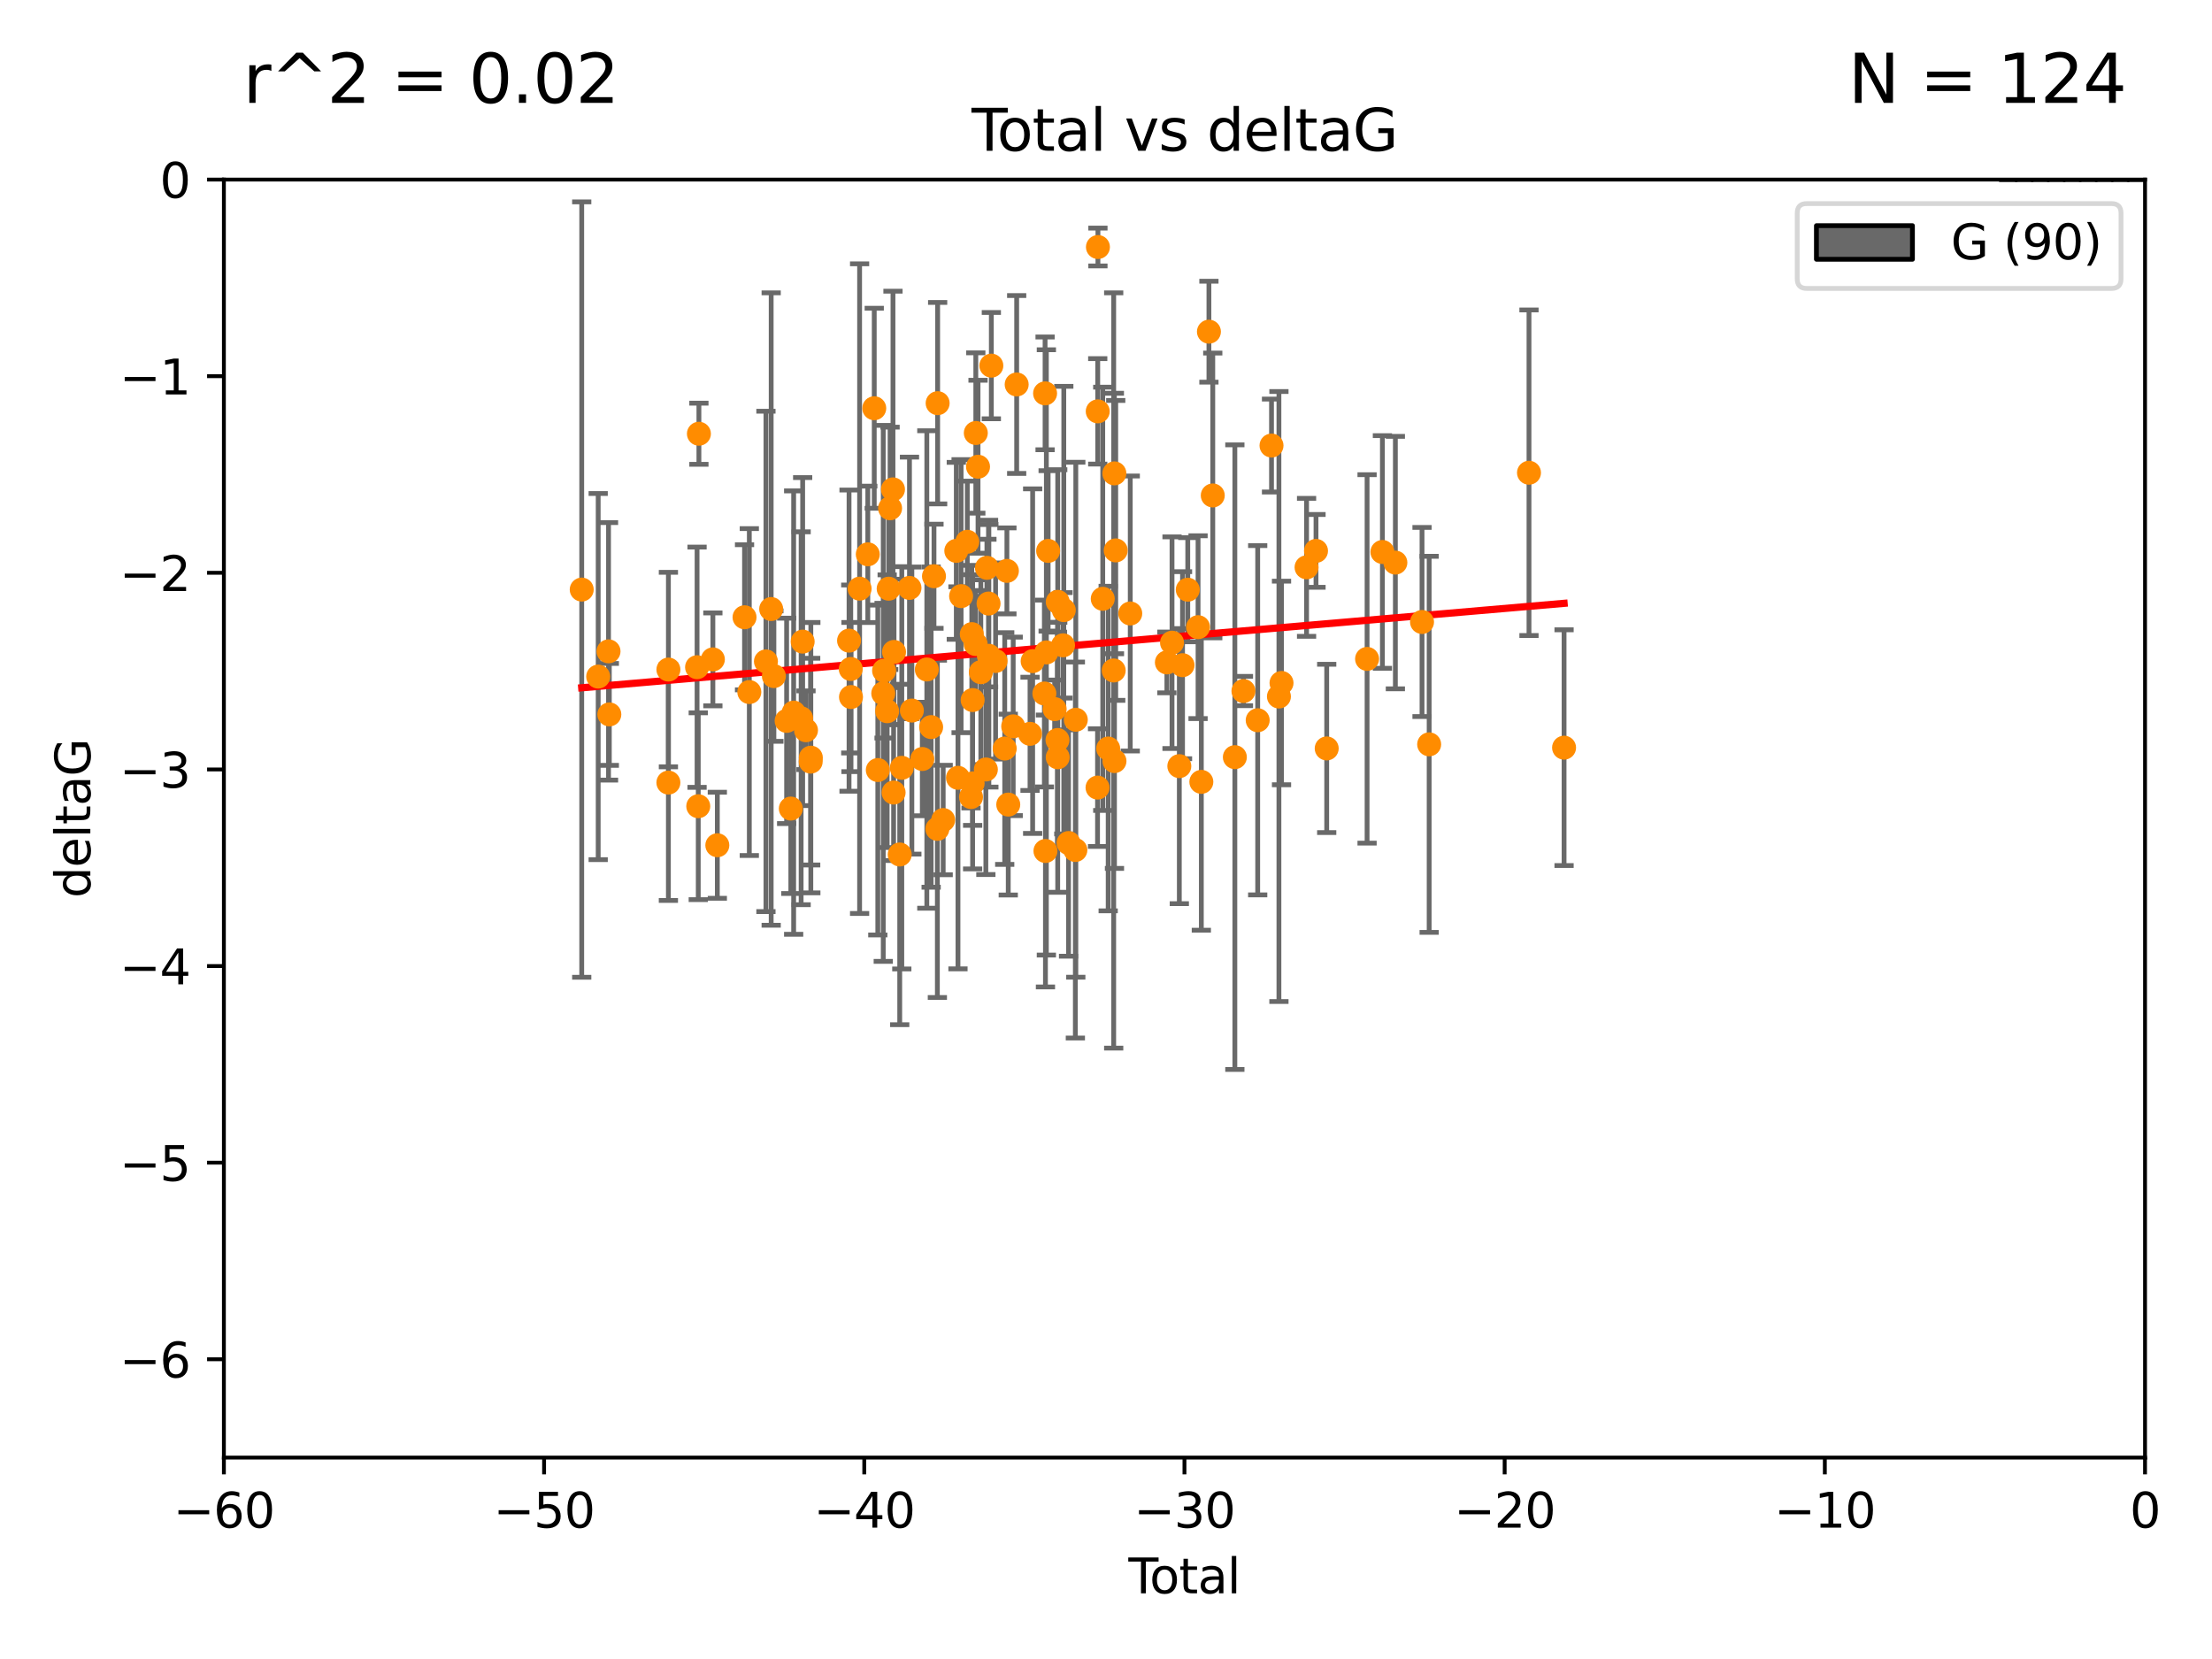 <?xml version="1.0" encoding="utf-8" standalone="no"?>
<!DOCTYPE svg PUBLIC "-//W3C//DTD SVG 1.1//EN"
  "http://www.w3.org/Graphics/SVG/1.1/DTD/svg11.dtd">
<svg xmlns:xlink="http://www.w3.org/1999/xlink" width="460.8pt" height="345.6pt" viewBox="0 0 460.8 345.6" xmlns="http://www.w3.org/2000/svg" version="1.1">
 <defs>
  <style type="text/css">*{stroke-linejoin: round; stroke-linecap: butt}</style>
 </defs>
 <g id="figure_1">
  <g id="patch_1">
   <path d="M 0 345.6 
L 460.8 345.6 
L 460.8 0 
L 0 0 
z
" style="fill: #ffffff"/>
  </g>
  <g id="axes_1">
   <g id="patch_2">
    <path d="M 46.64 303.64 
L 446.85 303.64 
L 446.85 37.411 
L 46.64 37.411 
z
" style="fill: #ffffff"/>
   </g>
   <g id="patch_3">
    <path d="M 416.675 37.411 
L 420.01 37.411 
L 420.01 37.411 
L 416.675 37.411 
z
" clip-path="url(#pb9b71b3638)" style="fill: #696969; stroke: #000000; stroke-linejoin: miter"/>
   </g>
   <g id="patch_4">
    <path d="M 420.01 37.411 
L 423.345 37.411 
L 423.345 -1273.254 
L 420.01 -1273.254 
z
" clip-path="url(#pb9b71b3638)" style="fill: #696969; stroke: #000000; stroke-linejoin: miter"/>
   </g>
   <g id="patch_5">
    <path d="M 423.345 37.411 
L 426.68 37.411 
L 426.68 -699.838 
L 423.345 -699.838 
z
" clip-path="url(#pb9b71b3638)" style="fill: #696969; stroke: #000000; stroke-linejoin: miter"/>
   </g>
   <g id="patch_6">
    <path d="M 426.68 37.411 
L 430.015 37.411 
L 430.015 -413.13 
L 426.68 -413.13 
z
" clip-path="url(#pb9b71b3638)" style="fill: #696969; stroke: #000000; stroke-linejoin: miter"/>
   </g>
   <g id="patch_7">
    <path d="M 430.015 37.411 
L 433.35 37.411 
L 433.35 -576.963 
L 430.015 -576.963 
z
" clip-path="url(#pb9b71b3638)" style="fill: #696969; stroke: #000000; stroke-linejoin: miter"/>
   </g>
   <g id="patch_8">
    <path d="M 433.35 37.411 
L 436.685 37.411 
L 436.685 -167.38 
L 433.35 -167.38 
z
" clip-path="url(#pb9b71b3638)" style="fill: #696969; stroke: #000000; stroke-linejoin: miter"/>
   </g>
   <g id="patch_9">
    <path d="M 436.685 37.411 
L 440.02 37.411 
L 440.02 -126.422 
L 436.685 -126.422 
z
" clip-path="url(#pb9b71b3638)" style="fill: #696969; stroke: #000000; stroke-linejoin: miter"/>
   </g>
   <g id="patch_10">
    <path d="M 440.02 37.411 
L 443.355 37.411 
L 443.355 -44.505 
L 440.02 -44.505 
z
" clip-path="url(#pb9b71b3638)" style="fill: #696969; stroke: #000000; stroke-linejoin: miter"/>
   </g>
   <g id="patch_11">
    <path d="M 443.355 37.411 
L 446.691 37.411 
L 446.691 -85.464 
L 443.355 -85.464 
z
" clip-path="url(#pb9b71b3638)" style="fill: #696969; stroke: #000000; stroke-linejoin: miter"/>
   </g>
   <g id="PathCollection_1">
    <defs>
     <path id="md957b864a0" d="M 0 1.118 
C 0.297 1.118 0.581 1 0.791 0.791 
C 1 0.581 1.118 0.297 1.118 0 
C 1.118 -0.297 1 -0.581 0.791 -0.791 
C 0.581 -1 0.297 -1.118 0 -1.118 
C -0.297 -1.118 -0.581 -1 -0.791 -0.791 
C -1 -0.581 -1.118 -0.297 -1.118 0 
C -1.118 0.297 -1 0.581 -0.791 0.791 
C -0.581 1 -0.297 1.118 0 1.118 
z
" style="stroke: #ff8c00"/>
    </defs>
    <g clip-path="url(#pb9b71b3638)">
     <use xlink:href="#md957b864a0" x="121.184" y="122.818" style="fill: #ff8c00; stroke: #ff8c00"/>
     <use xlink:href="#md957b864a0" x="124.615" y="140.944" style="fill: #ff8c00; stroke: #ff8c00"/>
     <use xlink:href="#md957b864a0" x="126.767" y="135.686" style="fill: #ff8c00; stroke: #ff8c00"/>
     <use xlink:href="#md957b864a0" x="126.935" y="148.823" style="fill: #ff8c00; stroke: #ff8c00"/>
     <use xlink:href="#md957b864a0" x="139.238" y="163.027" style="fill: #ff8c00; stroke: #ff8c00"/>
     <use xlink:href="#md957b864a0" x="139.241" y="139.482" style="fill: #ff8c00; stroke: #ff8c00"/>
     <use xlink:href="#md957b864a0" x="145.211" y="138.991" style="fill: #ff8c00; stroke: #ff8c00"/>
     <use xlink:href="#md957b864a0" x="145.46" y="167.952" style="fill: #ff8c00; stroke: #ff8c00"/>
     <use xlink:href="#md957b864a0" x="145.596" y="90.356" style="fill: #ff8c00; stroke: #ff8c00"/>
     <use xlink:href="#md957b864a0" x="148.505" y="137.361" style="fill: #ff8c00; stroke: #ff8c00"/>
     <use xlink:href="#md957b864a0" x="149.434" y="176.081" style="fill: #ff8c00; stroke: #ff8c00"/>
     <use xlink:href="#md957b864a0" x="155.1" y="128.589" style="fill: #ff8c00; stroke: #ff8c00"/>
     <use xlink:href="#md957b864a0" x="156.096" y="144.168" style="fill: #ff8c00; stroke: #ff8c00"/>
     <use xlink:href="#md957b864a0" x="159.559" y="137.783" style="fill: #ff8c00; stroke: #ff8c00"/>
     <use xlink:href="#md957b864a0" x="160.651" y="126.872" style="fill: #ff8c00; stroke: #ff8c00"/>
     <use xlink:href="#md957b864a0" x="161.216" y="140.842" style="fill: #ff8c00; stroke: #ff8c00"/>
     <use xlink:href="#md957b864a0" x="163.868" y="150.171" style="fill: #ff8c00; stroke: #ff8c00"/>
     <use xlink:href="#md957b864a0" x="164.742" y="168.441" style="fill: #ff8c00; stroke: #ff8c00"/>
     <use xlink:href="#md957b864a0" x="165.332" y="148.445" style="fill: #ff8c00; stroke: #ff8c00"/>
     <use xlink:href="#md957b864a0" x="166.89" y="149.63" style="fill: #ff8c00; stroke: #ff8c00"/>
     <use xlink:href="#md957b864a0" x="167.209" y="133.659" style="fill: #ff8c00; stroke: #ff8c00"/>
     <use xlink:href="#md957b864a0" x="167.904" y="152.121" style="fill: #ff8c00; stroke: #ff8c00"/>
     <use xlink:href="#md957b864a0" x="168.881" y="158.659" style="fill: #ff8c00; stroke: #ff8c00"/>
     <use xlink:href="#md957b864a0" x="168.912" y="157.835" style="fill: #ff8c00; stroke: #ff8c00"/>
     <use xlink:href="#md957b864a0" x="176.872" y="133.454" style="fill: #ff8c00; stroke: #ff8c00"/>
     <use xlink:href="#md957b864a0" x="177.228" y="139.362" style="fill: #ff8c00; stroke: #ff8c00"/>
     <use xlink:href="#md957b864a0" x="177.279" y="145.205" style="fill: #ff8c00; stroke: #ff8c00"/>
     <use xlink:href="#md957b864a0" x="179.071" y="122.627" style="fill: #ff8c00; stroke: #ff8c00"/>
     <use xlink:href="#md957b864a0" x="180.778" y="115.476" style="fill: #ff8c00; stroke: #ff8c00"/>
     <use xlink:href="#md957b864a0" x="182.122" y="85.045" style="fill: #ff8c00; stroke: #ff8c00"/>
     <use xlink:href="#md957b864a0" x="182.863" y="160.41" style="fill: #ff8c00; stroke: #ff8c00"/>
     <use xlink:href="#md957b864a0" x="183.999" y="144.443" style="fill: #ff8c00; stroke: #ff8c00"/>
     <use xlink:href="#md957b864a0" x="184.171" y="139.714" style="fill: #ff8c00; stroke: #ff8c00"/>
     <use xlink:href="#md957b864a0" x="184.812" y="148.158" style="fill: #ff8c00; stroke: #ff8c00"/>
     <use xlink:href="#md957b864a0" x="185.126" y="122.636" style="fill: #ff8c00; stroke: #ff8c00"/>
     <use xlink:href="#md957b864a0" x="185.422" y="105.883" style="fill: #ff8c00; stroke: #ff8c00"/>
     <use xlink:href="#md957b864a0" x="186.024" y="101.947" style="fill: #ff8c00; stroke: #ff8c00"/>
     <use xlink:href="#md957b864a0" x="186.155" y="165.102" style="fill: #ff8c00; stroke: #ff8c00"/>
     <use xlink:href="#md957b864a0" x="186.243" y="135.81" style="fill: #ff8c00; stroke: #ff8c00"/>
     <use xlink:href="#md957b864a0" x="187.429" y="178.006" style="fill: #ff8c00; stroke: #ff8c00"/>
     <use xlink:href="#md957b864a0" x="187.862" y="159.95" style="fill: #ff8c00; stroke: #ff8c00"/>
     <use xlink:href="#md957b864a0" x="189.462" y="122.472" style="fill: #ff8c00; stroke: #ff8c00"/>
     <use xlink:href="#md957b864a0" x="189.957" y="148.023" style="fill: #ff8c00; stroke: #ff8c00"/>
     <use xlink:href="#md957b864a0" x="192.132" y="158.113" style="fill: #ff8c00; stroke: #ff8c00"/>
     <use xlink:href="#md957b864a0" x="193.074" y="139.467" style="fill: #ff8c00; stroke: #ff8c00"/>
     <use xlink:href="#md957b864a0" x="193.973" y="151.468" style="fill: #ff8c00; stroke: #ff8c00"/>
     <use xlink:href="#md957b864a0" x="194.566" y="120.039" style="fill: #ff8c00; stroke: #ff8c00"/>
     <use xlink:href="#md957b864a0" x="195.271" y="172.667" style="fill: #ff8c00; stroke: #ff8c00"/>
     <use xlink:href="#md957b864a0" x="195.329" y="83.988" style="fill: #ff8c00; stroke: #ff8c00"/>
     <use xlink:href="#md957b864a0" x="196.483" y="170.822" style="fill: #ff8c00; stroke: #ff8c00"/>
     <use xlink:href="#md957b864a0" x="199.215" y="114.754" style="fill: #ff8c00; stroke: #ff8c00"/>
     <use xlink:href="#md957b864a0" x="199.563" y="162.032" style="fill: #ff8c00; stroke: #ff8c00"/>
     <use xlink:href="#md957b864a0" x="200.215" y="124.187" style="fill: #ff8c00; stroke: #ff8c00"/>
     <use xlink:href="#md957b864a0" x="201.503" y="112.863" style="fill: #ff8c00; stroke: #ff8c00"/>
     <use xlink:href="#md957b864a0" x="202.282" y="166.039" style="fill: #ff8c00; stroke: #ff8c00"/>
     <use xlink:href="#md957b864a0" x="202.444" y="132.1" style="fill: #ff8c00; stroke: #ff8c00"/>
     <use xlink:href="#md957b864a0" x="202.615" y="163.193" style="fill: #ff8c00; stroke: #ff8c00"/>
     <use xlink:href="#md957b864a0" x="202.618" y="145.834" style="fill: #ff8c00; stroke: #ff8c00"/>
     <use xlink:href="#md957b864a0" x="203.244" y="134.166" style="fill: #ff8c00; stroke: #ff8c00"/>
     <use xlink:href="#md957b864a0" x="203.279" y="90.2" style="fill: #ff8c00; stroke: #ff8c00"/>
     <use xlink:href="#md957b864a0" x="203.742" y="97.228" style="fill: #ff8c00; stroke: #ff8c00"/>
     <use xlink:href="#md957b864a0" x="204.323" y="140.03" style="fill: #ff8c00; stroke: #ff8c00"/>
     <use xlink:href="#md957b864a0" x="205.373" y="160.299" style="fill: #ff8c00; stroke: #ff8c00"/>
     <use xlink:href="#md957b864a0" x="205.591" y="118.287" style="fill: #ff8c00; stroke: #ff8c00"/>
     <use xlink:href="#md957b864a0" x="205.934" y="125.733" style="fill: #ff8c00; stroke: #ff8c00"/>
     <use xlink:href="#md957b864a0" x="206" y="136.616" style="fill: #ff8c00; stroke: #ff8c00"/>
     <use xlink:href="#md957b864a0" x="206.515" y="76.167" style="fill: #ff8c00; stroke: #ff8c00"/>
     <use xlink:href="#md957b864a0" x="207.399" y="137.699" style="fill: #ff8c00; stroke: #ff8c00"/>
     <use xlink:href="#md957b864a0" x="209.301" y="155.934" style="fill: #ff8c00; stroke: #ff8c00"/>
     <use xlink:href="#md957b864a0" x="209.756" y="118.925" style="fill: #ff8c00; stroke: #ff8c00"/>
     <use xlink:href="#md957b864a0" x="210.038" y="167.608" style="fill: #ff8c00; stroke: #ff8c00"/>
     <use xlink:href="#md957b864a0" x="211.068" y="151.313" style="fill: #ff8c00; stroke: #ff8c00"/>
     <use xlink:href="#md957b864a0" x="211.791" y="80.094" style="fill: #ff8c00; stroke: #ff8c00"/>
     <use xlink:href="#md957b864a0" x="214.574" y="152.872" style="fill: #ff8c00; stroke: #ff8c00"/>
     <use xlink:href="#md957b864a0" x="215.119" y="137.728" style="fill: #ff8c00; stroke: #ff8c00"/>
     <use xlink:href="#md957b864a0" x="217.562" y="144.473" style="fill: #ff8c00; stroke: #ff8c00"/>
     <use xlink:href="#md957b864a0" x="217.709" y="81.947" style="fill: #ff8c00; stroke: #ff8c00"/>
     <use xlink:href="#md957b864a0" x="217.787" y="177.274" style="fill: #ff8c00; stroke: #ff8c00"/>
     <use xlink:href="#md957b864a0" x="217.978" y="135.909" style="fill: #ff8c00; stroke: #ff8c00"/>
     <use xlink:href="#md957b864a0" x="218.346" y="114.764" style="fill: #ff8c00; stroke: #ff8c00"/>
     <use xlink:href="#md957b864a0" x="219.703" y="147.722" style="fill: #ff8c00; stroke: #ff8c00"/>
     <use xlink:href="#md957b864a0" x="220.294" y="154.155" style="fill: #ff8c00; stroke: #ff8c00"/>
     <use xlink:href="#md957b864a0" x="220.34" y="157.759" style="fill: #ff8c00; stroke: #ff8c00"/>
     <use xlink:href="#md957b864a0" x="220.346" y="125.378" style="fill: #ff8c00; stroke: #ff8c00"/>
     <use xlink:href="#md957b864a0" x="221.45" y="134.434" style="fill: #ff8c00; stroke: #ff8c00"/>
     <use xlink:href="#md957b864a0" x="221.608" y="127.102" style="fill: #ff8c00; stroke: #ff8c00"/>
     <use xlink:href="#md957b864a0" x="222.598" y="175.62" style="fill: #ff8c00; stroke: #ff8c00"/>
     <use xlink:href="#md957b864a0" x="224.018" y="177.073" style="fill: #ff8c00; stroke: #ff8c00"/>
     <use xlink:href="#md957b864a0" x="224.109" y="149.934" style="fill: #ff8c00; stroke: #ff8c00"/>
     <use xlink:href="#md957b864a0" x="228.638" y="164.072" style="fill: #ff8c00; stroke: #ff8c00"/>
     <use xlink:href="#md957b864a0" x="228.678" y="85.695" style="fill: #ff8c00; stroke: #ff8c00"/>
     <use xlink:href="#md957b864a0" x="228.72" y="51.461" style="fill: #ff8c00; stroke: #ff8c00"/>
     <use xlink:href="#md957b864a0" x="229.724" y="124.741" style="fill: #ff8c00; stroke: #ff8c00"/>
     <use xlink:href="#md957b864a0" x="230.855" y="155.932" style="fill: #ff8c00; stroke: #ff8c00"/>
     <use xlink:href="#md957b864a0" x="232.003" y="139.672" style="fill: #ff8c00; stroke: #ff8c00"/>
     <use xlink:href="#md957b864a0" x="232.144" y="98.614" style="fill: #ff8c00; stroke: #ff8c00"/>
     <use xlink:href="#md957b864a0" x="232.165" y="158.547" style="fill: #ff8c00; stroke: #ff8c00"/>
     <use xlink:href="#md957b864a0" x="232.427" y="114.66" style="fill: #ff8c00; stroke: #ff8c00"/>
     <use xlink:href="#md957b864a0" x="235.453" y="127.799" style="fill: #ff8c00; stroke: #ff8c00"/>
     <use xlink:href="#md957b864a0" x="243.084" y="137.995" style="fill: #ff8c00; stroke: #ff8c00"/>
     <use xlink:href="#md957b864a0" x="244.154" y="133.882" style="fill: #ff8c00; stroke: #ff8c00"/>
     <use xlink:href="#md957b864a0" x="245.674" y="159.6" style="fill: #ff8c00; stroke: #ff8c00"/>
     <use xlink:href="#md957b864a0" x="246.342" y="138.571" style="fill: #ff8c00; stroke: #ff8c00"/>
     <use xlink:href="#md957b864a0" x="247.434" y="122.845" style="fill: #ff8c00; stroke: #ff8c00"/>
     <use xlink:href="#md957b864a0" x="249.579" y="130.652" style="fill: #ff8c00; stroke: #ff8c00"/>
     <use xlink:href="#md957b864a0" x="250.261" y="162.875" style="fill: #ff8c00; stroke: #ff8c00"/>
     <use xlink:href="#md957b864a0" x="251.841" y="69.093" style="fill: #ff8c00; stroke: #ff8c00"/>
     <use xlink:href="#md957b864a0" x="252.642" y="103.212" style="fill: #ff8c00; stroke: #ff8c00"/>
     <use xlink:href="#md957b864a0" x="257.243" y="157.729" style="fill: #ff8c00; stroke: #ff8c00"/>
     <use xlink:href="#md957b864a0" x="259.034" y="143.954" style="fill: #ff8c00; stroke: #ff8c00"/>
     <use xlink:href="#md957b864a0" x="262.001" y="150.038" style="fill: #ff8c00; stroke: #ff8c00"/>
     <use xlink:href="#md957b864a0" x="264.879" y="92.815" style="fill: #ff8c00; stroke: #ff8c00"/>
     <use xlink:href="#md957b864a0" x="266.424" y="145.098" style="fill: #ff8c00; stroke: #ff8c00"/>
     <use xlink:href="#md957b864a0" x="266.964" y="142.274" style="fill: #ff8c00; stroke: #ff8c00"/>
     <use xlink:href="#md957b864a0" x="272.181" y="118.184" style="fill: #ff8c00; stroke: #ff8c00"/>
     <use xlink:href="#md957b864a0" x="274.148" y="114.763" style="fill: #ff8c00; stroke: #ff8c00"/>
     <use xlink:href="#md957b864a0" x="276.377" y="155.913" style="fill: #ff8c00; stroke: #ff8c00"/>
     <use xlink:href="#md957b864a0" x="284.787" y="137.262" style="fill: #ff8c00; stroke: #ff8c00"/>
     <use xlink:href="#md957b864a0" x="287.981" y="114.987" style="fill: #ff8c00; stroke: #ff8c00"/>
     <use xlink:href="#md957b864a0" x="290.681" y="117.198" style="fill: #ff8c00; stroke: #ff8c00"/>
     <use xlink:href="#md957b864a0" x="296.234" y="129.571" style="fill: #ff8c00; stroke: #ff8c00"/>
     <use xlink:href="#md957b864a0" x="297.72" y="155.059" style="fill: #ff8c00; stroke: #ff8c00"/>
     <use xlink:href="#md957b864a0" x="318.517" y="98.48" style="fill: #ff8c00; stroke: #ff8c00"/>
     <use xlink:href="#md957b864a0" x="325.824" y="155.752" style="fill: #ff8c00; stroke: #ff8c00"/>
    </g>
   </g>
   <g id="matplotlib.axis_1">
    <g id="xtick_1">
     <g id="line2d_1">
      <defs>
       <path id="mea545175b2" d="M 0 0 
L 0 3.5 
" style="stroke: #000000; stroke-width: 0.8"/>
      </defs>
      <g>
       <use xlink:href="#mea545175b2" x="46.64" y="303.64" style="stroke: #000000; stroke-width: 0.8"/>
      </g>
     </g>
     <g id="text_1">
      <!-- −60 -->
      <g transform="translate(36.088 318.238)scale(0.1 -0.1)">
       <defs>
        <path id="DejaVuSans-2212" d="M 678 2272 
L 4684 2272 
L 4684 1741 
L 678 1741 
L 678 2272 
z
" transform="scale(0.016)"/>
        <path id="DejaVuSans-36" d="M 2113 2584 
Q 1688 2584 1439 2293 
Q 1191 2003 1191 1497 
Q 1191 994 1439 701 
Q 1688 409 2113 409 
Q 2538 409 2786 701 
Q 3034 994 3034 1497 
Q 3034 2003 2786 2293 
Q 2538 2584 2113 2584 
z
M 3366 4563 
L 3366 3988 
Q 3128 4100 2886 4159 
Q 2644 4219 2406 4219 
Q 1781 4219 1451 3797 
Q 1122 3375 1075 2522 
Q 1259 2794 1537 2939 
Q 1816 3084 2150 3084 
Q 2853 3084 3261 2657 
Q 3669 2231 3669 1497 
Q 3669 778 3244 343 
Q 2819 -91 2113 -91 
Q 1303 -91 875 529 
Q 447 1150 447 2328 
Q 447 3434 972 4092 
Q 1497 4750 2381 4750 
Q 2619 4750 2861 4703 
Q 3103 4656 3366 4563 
z
" transform="scale(0.016)"/>
        <path id="DejaVuSans-30" d="M 2034 4250 
Q 1547 4250 1301 3770 
Q 1056 3291 1056 2328 
Q 1056 1369 1301 889 
Q 1547 409 2034 409 
Q 2525 409 2770 889 
Q 3016 1369 3016 2328 
Q 3016 3291 2770 3770 
Q 2525 4250 2034 4250 
z
M 2034 4750 
Q 2819 4750 3233 4129 
Q 3647 3509 3647 2328 
Q 3647 1150 3233 529 
Q 2819 -91 2034 -91 
Q 1250 -91 836 529 
Q 422 1150 422 2328 
Q 422 3509 836 4129 
Q 1250 4750 2034 4750 
z
" transform="scale(0.016)"/>
       </defs>
       <use xlink:href="#DejaVuSans-2212"/>
       <use xlink:href="#DejaVuSans-36" x="83.789"/>
       <use xlink:href="#DejaVuSans-30" x="147.412"/>
      </g>
     </g>
    </g>
    <g id="xtick_2">
     <g id="line2d_2">
      <g>
       <use xlink:href="#mea545175b2" x="113.342" y="303.64" style="stroke: #000000; stroke-width: 0.8"/>
      </g>
     </g>
     <g id="text_2">
      <!-- −50 -->
      <g transform="translate(102.789 318.238)scale(0.1 -0.1)">
       <defs>
        <path id="DejaVuSans-35" d="M 691 4666 
L 3169 4666 
L 3169 4134 
L 1269 4134 
L 1269 2991 
Q 1406 3038 1543 3061 
Q 1681 3084 1819 3084 
Q 2600 3084 3056 2656 
Q 3513 2228 3513 1497 
Q 3513 744 3044 326 
Q 2575 -91 1722 -91 
Q 1428 -91 1123 -41 
Q 819 9 494 109 
L 494 744 
Q 775 591 1075 516 
Q 1375 441 1709 441 
Q 2250 441 2565 725 
Q 2881 1009 2881 1497 
Q 2881 1984 2565 2268 
Q 2250 2553 1709 2553 
Q 1456 2553 1204 2497 
Q 953 2441 691 2322 
L 691 4666 
z
" transform="scale(0.016)"/>
       </defs>
       <use xlink:href="#DejaVuSans-2212"/>
       <use xlink:href="#DejaVuSans-35" x="83.789"/>
       <use xlink:href="#DejaVuSans-30" x="147.412"/>
      </g>
     </g>
    </g>
    <g id="xtick_3">
     <g id="line2d_3">
      <g>
       <use xlink:href="#mea545175b2" x="180.043" y="303.64" style="stroke: #000000; stroke-width: 0.8"/>
      </g>
     </g>
     <g id="text_3">
      <!-- −40 -->
      <g transform="translate(169.491 318.238)scale(0.1 -0.1)">
       <defs>
        <path id="DejaVuSans-34" d="M 2419 4116 
L 825 1625 
L 2419 1625 
L 2419 4116 
z
M 2253 4666 
L 3047 4666 
L 3047 1625 
L 3713 1625 
L 3713 1100 
L 3047 1100 
L 3047 0 
L 2419 0 
L 2419 1100 
L 313 1100 
L 313 1709 
L 2253 4666 
z
" transform="scale(0.016)"/>
       </defs>
       <use xlink:href="#DejaVuSans-2212"/>
       <use xlink:href="#DejaVuSans-34" x="83.789"/>
       <use xlink:href="#DejaVuSans-30" x="147.412"/>
      </g>
     </g>
    </g>
    <g id="xtick_4">
     <g id="line2d_4">
      <g>
       <use xlink:href="#mea545175b2" x="246.745" y="303.64" style="stroke: #000000; stroke-width: 0.8"/>
      </g>
     </g>
     <g id="text_4">
      <!-- −30 -->
      <g transform="translate(236.193 318.238)scale(0.1 -0.1)">
       <defs>
        <path id="DejaVuSans-33" d="M 2597 2516 
Q 3050 2419 3304 2112 
Q 3559 1806 3559 1356 
Q 3559 666 3084 287 
Q 2609 -91 1734 -91 
Q 1441 -91 1130 -33 
Q 819 25 488 141 
L 488 750 
Q 750 597 1062 519 
Q 1375 441 1716 441 
Q 2309 441 2620 675 
Q 2931 909 2931 1356 
Q 2931 1769 2642 2001 
Q 2353 2234 1838 2234 
L 1294 2234 
L 1294 2753 
L 1863 2753 
Q 2328 2753 2575 2939 
Q 2822 3125 2822 3475 
Q 2822 3834 2567 4026 
Q 2313 4219 1838 4219 
Q 1578 4219 1281 4162 
Q 984 4106 628 3988 
L 628 4550 
Q 988 4650 1302 4700 
Q 1616 4750 1894 4750 
Q 2613 4750 3031 4423 
Q 3450 4097 3450 3541 
Q 3450 3153 3228 2886 
Q 3006 2619 2597 2516 
z
" transform="scale(0.016)"/>
       </defs>
       <use xlink:href="#DejaVuSans-2212"/>
       <use xlink:href="#DejaVuSans-33" x="83.789"/>
       <use xlink:href="#DejaVuSans-30" x="147.412"/>
      </g>
     </g>
    </g>
    <g id="xtick_5">
     <g id="line2d_5">
      <g>
       <use xlink:href="#mea545175b2" x="313.447" y="303.64" style="stroke: #000000; stroke-width: 0.8"/>
      </g>
     </g>
     <g id="text_5">
      <!-- −20 -->
      <g transform="translate(302.894 318.238)scale(0.1 -0.1)">
       <defs>
        <path id="DejaVuSans-32" d="M 1228 531 
L 3431 531 
L 3431 0 
L 469 0 
L 469 531 
Q 828 903 1448 1529 
Q 2069 2156 2228 2338 
Q 2531 2678 2651 2914 
Q 2772 3150 2772 3378 
Q 2772 3750 2511 3984 
Q 2250 4219 1831 4219 
Q 1534 4219 1204 4116 
Q 875 4013 500 3803 
L 500 4441 
Q 881 4594 1212 4672 
Q 1544 4750 1819 4750 
Q 2544 4750 2975 4387 
Q 3406 4025 3406 3419 
Q 3406 3131 3298 2873 
Q 3191 2616 2906 2266 
Q 2828 2175 2409 1742 
Q 1991 1309 1228 531 
z
" transform="scale(0.016)"/>
       </defs>
       <use xlink:href="#DejaVuSans-2212"/>
       <use xlink:href="#DejaVuSans-32" x="83.789"/>
       <use xlink:href="#DejaVuSans-30" x="147.412"/>
      </g>
     </g>
    </g>
    <g id="xtick_6">
     <g id="line2d_6">
      <g>
       <use xlink:href="#mea545175b2" x="380.148" y="303.64" style="stroke: #000000; stroke-width: 0.8"/>
      </g>
     </g>
     <g id="text_6">
      <!-- −10 -->
      <g transform="translate(369.596 318.238)scale(0.1 -0.1)">
       <defs>
        <path id="DejaVuSans-31" d="M 794 531 
L 1825 531 
L 1825 4091 
L 703 3866 
L 703 4441 
L 1819 4666 
L 2450 4666 
L 2450 531 
L 3481 531 
L 3481 0 
L 794 0 
L 794 531 
z
" transform="scale(0.016)"/>
       </defs>
       <use xlink:href="#DejaVuSans-2212"/>
       <use xlink:href="#DejaVuSans-31" x="83.789"/>
       <use xlink:href="#DejaVuSans-30" x="147.412"/>
      </g>
     </g>
    </g>
    <g id="xtick_7">
     <g id="line2d_7">
      <g>
       <use xlink:href="#mea545175b2" x="446.85" y="303.64" style="stroke: #000000; stroke-width: 0.8"/>
      </g>
     </g>
     <g id="text_7">
      <!-- 0 -->
      <g transform="translate(443.669 318.238)scale(0.1 -0.1)">
       <use xlink:href="#DejaVuSans-30"/>
      </g>
     </g>
    </g>
    <g id="text_8">
     <!-- Total -->
     <g transform="translate(235.068 331.917)scale(0.1 -0.1)">
      <defs>
       <path id="DejaVuSans-54" d="M -19 4666 
L 3928 4666 
L 3928 4134 
L 2272 4134 
L 2272 0 
L 1638 0 
L 1638 4134 
L -19 4134 
L -19 4666 
z
" transform="scale(0.016)"/>
       <path id="DejaVuSans-6f" d="M 1959 3097 
Q 1497 3097 1228 2736 
Q 959 2375 959 1747 
Q 959 1119 1226 758 
Q 1494 397 1959 397 
Q 2419 397 2687 759 
Q 2956 1122 2956 1747 
Q 2956 2369 2687 2733 
Q 2419 3097 1959 3097 
z
M 1959 3584 
Q 2709 3584 3137 3096 
Q 3566 2609 3566 1747 
Q 3566 888 3137 398 
Q 2709 -91 1959 -91 
Q 1206 -91 779 398 
Q 353 888 353 1747 
Q 353 2609 779 3096 
Q 1206 3584 1959 3584 
z
" transform="scale(0.016)"/>
       <path id="DejaVuSans-74" d="M 1172 4494 
L 1172 3500 
L 2356 3500 
L 2356 3053 
L 1172 3053 
L 1172 1153 
Q 1172 725 1289 603 
Q 1406 481 1766 481 
L 2356 481 
L 2356 0 
L 1766 0 
Q 1100 0 847 248 
Q 594 497 594 1153 
L 594 3053 
L 172 3053 
L 172 3500 
L 594 3500 
L 594 4494 
L 1172 4494 
z
" transform="scale(0.016)"/>
       <path id="DejaVuSans-61" d="M 2194 1759 
Q 1497 1759 1228 1600 
Q 959 1441 959 1056 
Q 959 750 1161 570 
Q 1363 391 1709 391 
Q 2188 391 2477 730 
Q 2766 1069 2766 1631 
L 2766 1759 
L 2194 1759 
z
M 3341 1997 
L 3341 0 
L 2766 0 
L 2766 531 
Q 2569 213 2275 61 
Q 1981 -91 1556 -91 
Q 1019 -91 701 211 
Q 384 513 384 1019 
Q 384 1609 779 1909 
Q 1175 2209 1959 2209 
L 2766 2209 
L 2766 2266 
Q 2766 2663 2505 2880 
Q 2244 3097 1772 3097 
Q 1472 3097 1187 3025 
Q 903 2953 641 2809 
L 641 3341 
Q 956 3463 1253 3523 
Q 1550 3584 1831 3584 
Q 2591 3584 2966 3190 
Q 3341 2797 3341 1997 
z
" transform="scale(0.016)"/>
       <path id="DejaVuSans-6c" d="M 603 4863 
L 1178 4863 
L 1178 0 
L 603 0 
L 603 4863 
z
" transform="scale(0.016)"/>
      </defs>
      <use xlink:href="#DejaVuSans-54"/>
      <use xlink:href="#DejaVuSans-6f" x="44.084"/>
      <use xlink:href="#DejaVuSans-74" x="105.266"/>
      <use xlink:href="#DejaVuSans-61" x="144.475"/>
      <use xlink:href="#DejaVuSans-6c" x="205.754"/>
     </g>
    </g>
   </g>
   <g id="matplotlib.axis_2">
    <g id="ytick_1">
     <g id="line2d_8">
      <defs>
       <path id="m2b7394122a" d="M 0 0 
L -3.5 0 
" style="stroke: #000000; stroke-width: 0.8"/>
      </defs>
      <g>
       <use xlink:href="#m2b7394122a" x="46.64" y="283.161" style="stroke: #000000; stroke-width: 0.8"/>
      </g>
     </g>
     <g id="text_9">
      <!-- −6 -->
      <g transform="translate(24.898 286.96)scale(0.1 -0.1)">
       <use xlink:href="#DejaVuSans-2212"/>
       <use xlink:href="#DejaVuSans-36" x="83.789"/>
      </g>
     </g>
    </g>
    <g id="ytick_2">
     <g id="line2d_9">
      <g>
       <use xlink:href="#m2b7394122a" x="46.64" y="242.203" style="stroke: #000000; stroke-width: 0.8"/>
      </g>
     </g>
     <g id="text_10">
      <!-- −5 -->
      <g transform="translate(24.898 246.002)scale(0.1 -0.1)">
       <use xlink:href="#DejaVuSans-2212"/>
       <use xlink:href="#DejaVuSans-35" x="83.789"/>
      </g>
     </g>
    </g>
    <g id="ytick_3">
     <g id="line2d_10">
      <g>
       <use xlink:href="#m2b7394122a" x="46.64" y="201.244" style="stroke: #000000; stroke-width: 0.8"/>
      </g>
     </g>
     <g id="text_11">
      <!-- −4 -->
      <g transform="translate(24.898 205.044)scale(0.1 -0.1)">
       <use xlink:href="#DejaVuSans-2212"/>
       <use xlink:href="#DejaVuSans-34" x="83.789"/>
      </g>
     </g>
    </g>
    <g id="ytick_4">
     <g id="line2d_11">
      <g>
       <use xlink:href="#m2b7394122a" x="46.64" y="160.286" style="stroke: #000000; stroke-width: 0.8"/>
      </g>
     </g>
     <g id="text_12">
      <!-- −3 -->
      <g transform="translate(24.898 164.085)scale(0.1 -0.1)">
       <use xlink:href="#DejaVuSans-2212"/>
       <use xlink:href="#DejaVuSans-33" x="83.789"/>
      </g>
     </g>
    </g>
    <g id="ytick_5">
     <g id="line2d_12">
      <g>
       <use xlink:href="#m2b7394122a" x="46.64" y="119.328" style="stroke: #000000; stroke-width: 0.8"/>
      </g>
     </g>
     <g id="text_13">
      <!-- −2 -->
      <g transform="translate(24.898 123.127)scale(0.1 -0.1)">
       <use xlink:href="#DejaVuSans-2212"/>
       <use xlink:href="#DejaVuSans-32" x="83.789"/>
      </g>
     </g>
    </g>
    <g id="ytick_6">
     <g id="line2d_13">
      <g>
       <use xlink:href="#m2b7394122a" x="46.64" y="78.369" style="stroke: #000000; stroke-width: 0.8"/>
      </g>
     </g>
     <g id="text_14">
      <!-- −1 -->
      <g transform="translate(24.898 82.169)scale(0.1 -0.1)">
       <use xlink:href="#DejaVuSans-2212"/>
       <use xlink:href="#DejaVuSans-31" x="83.789"/>
      </g>
     </g>
    </g>
    <g id="ytick_7">
     <g id="line2d_14">
      <g>
       <use xlink:href="#m2b7394122a" x="46.64" y="37.411" style="stroke: #000000; stroke-width: 0.8"/>
      </g>
     </g>
     <g id="text_15">
      <!-- 0 -->
      <g transform="translate(33.278 41.21)scale(0.1 -0.1)">
       <use xlink:href="#DejaVuSans-30"/>
      </g>
     </g>
    </g>
    <g id="text_16">
     <!-- deltaG -->
     <g transform="translate(18.818 187.064)rotate(-90)scale(0.1 -0.1)">
      <defs>
       <path id="DejaVuSans-64" d="M 2906 2969 
L 2906 4863 
L 3481 4863 
L 3481 0 
L 2906 0 
L 2906 525 
Q 2725 213 2448 61 
Q 2172 -91 1784 -91 
Q 1150 -91 751 415 
Q 353 922 353 1747 
Q 353 2572 751 3078 
Q 1150 3584 1784 3584 
Q 2172 3584 2448 3432 
Q 2725 3281 2906 2969 
z
M 947 1747 
Q 947 1113 1208 752 
Q 1469 391 1925 391 
Q 2381 391 2643 752 
Q 2906 1113 2906 1747 
Q 2906 2381 2643 2742 
Q 2381 3103 1925 3103 
Q 1469 3103 1208 2742 
Q 947 2381 947 1747 
z
" transform="scale(0.016)"/>
       <path id="DejaVuSans-65" d="M 3597 1894 
L 3597 1613 
L 953 1613 
Q 991 1019 1311 708 
Q 1631 397 2203 397 
Q 2534 397 2845 478 
Q 3156 559 3463 722 
L 3463 178 
Q 3153 47 2828 -22 
Q 2503 -91 2169 -91 
Q 1331 -91 842 396 
Q 353 884 353 1716 
Q 353 2575 817 3079 
Q 1281 3584 2069 3584 
Q 2775 3584 3186 3129 
Q 3597 2675 3597 1894 
z
M 3022 2063 
Q 3016 2534 2758 2815 
Q 2500 3097 2075 3097 
Q 1594 3097 1305 2825 
Q 1016 2553 972 2059 
L 3022 2063 
z
" transform="scale(0.016)"/>
       <path id="DejaVuSans-47" d="M 3809 666 
L 3809 1919 
L 2778 1919 
L 2778 2438 
L 4434 2438 
L 4434 434 
Q 4069 175 3628 42 
Q 3188 -91 2688 -91 
Q 1594 -91 976 548 
Q 359 1188 359 2328 
Q 359 3472 976 4111 
Q 1594 4750 2688 4750 
Q 3144 4750 3555 4637 
Q 3966 4525 4313 4306 
L 4313 3634 
Q 3963 3931 3569 4081 
Q 3175 4231 2741 4231 
Q 1884 4231 1454 3753 
Q 1025 3275 1025 2328 
Q 1025 1384 1454 906 
Q 1884 428 2741 428 
Q 3075 428 3337 486 
Q 3600 544 3809 666 
z
" transform="scale(0.016)"/>
      </defs>
      <use xlink:href="#DejaVuSans-64"/>
      <use xlink:href="#DejaVuSans-65" x="63.477"/>
      <use xlink:href="#DejaVuSans-6c" x="125"/>
      <use xlink:href="#DejaVuSans-74" x="152.783"/>
      <use xlink:href="#DejaVuSans-61" x="191.992"/>
      <use xlink:href="#DejaVuSans-47" x="253.271"/>
     </g>
    </g>
   </g>
   <g id="LineCollection_1">
    <path d="M 121.184 203.58 
L 121.184 42.056 
" clip-path="url(#pb9b71b3638)" style="fill: none; stroke: #696969"/>
    <path d="M 124.615 179.078 
L 124.615 102.809 
" clip-path="url(#pb9b71b3638)" style="fill: none; stroke: #696969"/>
    <path d="M 126.767 162.509 
L 126.767 108.863 
" clip-path="url(#pb9b71b3638)" style="fill: none; stroke: #696969"/>
    <path d="M 126.935 159.438 
L 126.935 138.209 
" clip-path="url(#pb9b71b3638)" style="fill: none; stroke: #696969"/>
    <path d="M 139.238 187.583 
L 139.238 138.47 
" clip-path="url(#pb9b71b3638)" style="fill: none; stroke: #696969"/>
    <path d="M 139.241 159.744 
L 139.241 119.221 
" clip-path="url(#pb9b71b3638)" style="fill: none; stroke: #696969"/>
    <path d="M 145.211 164.021 
L 145.211 113.962 
" clip-path="url(#pb9b71b3638)" style="fill: none; stroke: #696969"/>
    <path d="M 145.46 187.412 
L 145.46 148.492 
" clip-path="url(#pb9b71b3638)" style="fill: none; stroke: #696969"/>
    <path d="M 145.596 96.725 
L 145.596 83.987 
" clip-path="url(#pb9b71b3638)" style="fill: none; stroke: #696969"/>
    <path d="M 148.505 147.037 
L 148.505 127.686 
" clip-path="url(#pb9b71b3638)" style="fill: none; stroke: #696969"/>
    <path d="M 149.434 187.127 
L 149.434 165.035 
" clip-path="url(#pb9b71b3638)" style="fill: none; stroke: #696969"/>
    <path d="M 155.1 143.707 
L 155.1 113.471 
" clip-path="url(#pb9b71b3638)" style="fill: none; stroke: #696969"/>
    <path d="M 156.096 178.218 
L 156.096 110.118 
" clip-path="url(#pb9b71b3638)" style="fill: none; stroke: #696969"/>
    <path d="M 159.559 189.901 
L 159.559 85.666 
" clip-path="url(#pb9b71b3638)" style="fill: none; stroke: #696969"/>
    <path d="M 160.651 192.742 
L 160.651 61.003 
" clip-path="url(#pb9b71b3638)" style="fill: none; stroke: #696969"/>
    <path d="M 161.216 154.427 
L 161.216 127.257 
" clip-path="url(#pb9b71b3638)" style="fill: none; stroke: #696969"/>
    <path d="M 163.868 171.564 
L 163.868 128.778 
" clip-path="url(#pb9b71b3638)" style="fill: none; stroke: #696969"/>
    <path d="M 164.742 186.134 
L 164.742 150.749 
" clip-path="url(#pb9b71b3638)" style="fill: none; stroke: #696969"/>
    <path d="M 165.332 194.63 
L 165.332 102.261 
" clip-path="url(#pb9b71b3638)" style="fill: none; stroke: #696969"/>
    <path d="M 166.89 188.471 
L 166.89 110.79 
" clip-path="url(#pb9b71b3638)" style="fill: none; stroke: #696969"/>
    <path d="M 167.209 167.827 
L 167.209 99.491 
" clip-path="url(#pb9b71b3638)" style="fill: none; stroke: #696969"/>
    <path d="M 167.904 160.32 
L 167.904 143.921 
" clip-path="url(#pb9b71b3638)" style="fill: none; stroke: #696969"/>
    <path d="M 168.881 180.193 
L 168.881 137.125 
" clip-path="url(#pb9b71b3638)" style="fill: none; stroke: #696969"/>
    <path d="M 168.912 185.993 
L 168.912 129.677 
" clip-path="url(#pb9b71b3638)" style="fill: none; stroke: #696969"/>
    <path d="M 176.872 164.824 
L 176.872 102.083 
" clip-path="url(#pb9b71b3638)" style="fill: none; stroke: #696969"/>
    <path d="M 177.228 156.857 
L 177.228 121.867 
" clip-path="url(#pb9b71b3638)" style="fill: none; stroke: #696969"/>
    <path d="M 177.279 160.744 
L 177.279 129.666 
" clip-path="url(#pb9b71b3638)" style="fill: none; stroke: #696969"/>
    <path d="M 179.071 190.293 
L 179.071 54.962 
" clip-path="url(#pb9b71b3638)" style="fill: none; stroke: #696969"/>
    <path d="M 180.778 129.683 
L 180.778 101.27 
" clip-path="url(#pb9b71b3638)" style="fill: none; stroke: #696969"/>
    <path d="M 182.122 105.878 
L 182.122 64.213 
" clip-path="url(#pb9b71b3638)" style="fill: none; stroke: #696969"/>
    <path d="M 182.863 194.77 
L 182.863 126.05 
" clip-path="url(#pb9b71b3638)" style="fill: none; stroke: #696969"/>
    <path d="M 183.999 200.27 
L 183.999 88.616 
" clip-path="url(#pb9b71b3638)" style="fill: none; stroke: #696969"/>
    <path d="M 184.171 153.746 
L 184.171 125.683 
" clip-path="url(#pb9b71b3638)" style="fill: none; stroke: #696969"/>
    <path d="M 184.812 176.564 
L 184.812 119.753 
" clip-path="url(#pb9b71b3638)" style="fill: none; stroke: #696969"/>
    <path d="M 185.126 139.478 
L 185.126 105.794 
" clip-path="url(#pb9b71b3638)" style="fill: none; stroke: #696969"/>
    <path d="M 185.422 122.782 
L 185.422 88.984 
" clip-path="url(#pb9b71b3638)" style="fill: none; stroke: #696969"/>
    <path d="M 186.024 143.231 
L 186.024 60.663 
" clip-path="url(#pb9b71b3638)" style="fill: none; stroke: #696969"/>
    <path d="M 186.155 179.267 
L 186.155 150.936 
" clip-path="url(#pb9b71b3638)" style="fill: none; stroke: #696969"/>
    <path d="M 186.243 150.952 
L 186.243 120.669 
" clip-path="url(#pb9b71b3638)" style="fill: none; stroke: #696969"/>
    <path d="M 187.429 213.461 
L 187.429 142.55 
" clip-path="url(#pb9b71b3638)" style="fill: none; stroke: #696969"/>
    <path d="M 187.862 201.851 
L 187.862 118.048 
" clip-path="url(#pb9b71b3638)" style="fill: none; stroke: #696969"/>
    <path d="M 189.462 149.721 
L 189.462 95.222 
" clip-path="url(#pb9b71b3638)" style="fill: none; stroke: #696969"/>
    <path d="M 189.957 177.922 
L 189.957 118.123 
" clip-path="url(#pb9b71b3638)" style="fill: none; stroke: #696969"/>
    <path d="M 192.132 169.935 
L 192.132 146.291 
" clip-path="url(#pb9b71b3638)" style="fill: none; stroke: #696969"/>
    <path d="M 193.074 189.197 
L 193.074 89.737 
" clip-path="url(#pb9b71b3638)" style="fill: none; stroke: #696969"/>
    <path d="M 193.973 184.823 
L 193.973 118.113 
" clip-path="url(#pb9b71b3638)" style="fill: none; stroke: #696969"/>
    <path d="M 194.566 130.884 
L 194.566 109.194 
" clip-path="url(#pb9b71b3638)" style="fill: none; stroke: #696969"/>
    <path d="M 195.271 207.799 
L 195.271 137.536 
" clip-path="url(#pb9b71b3638)" style="fill: none; stroke: #696969"/>
    <path d="M 195.329 104.967 
L 195.329 63.009 
" clip-path="url(#pb9b71b3638)" style="fill: none; stroke: #696969"/>
    <path d="M 196.483 182.228 
L 196.483 159.416 
" clip-path="url(#pb9b71b3638)" style="fill: none; stroke: #696969"/>
    <path d="M 199.215 133.186 
L 199.215 96.322 
" clip-path="url(#pb9b71b3638)" style="fill: none; stroke: #696969"/>
    <path d="M 199.563 201.832 
L 199.563 122.231 
" clip-path="url(#pb9b71b3638)" style="fill: none; stroke: #696969"/>
    <path d="M 200.215 152.628 
L 200.215 95.746 
" clip-path="url(#pb9b71b3638)" style="fill: none; stroke: #696969"/>
    <path d="M 201.503 125.503 
L 201.503 100.224 
" clip-path="url(#pb9b71b3638)" style="fill: none; stroke: #696969"/>
    <path d="M 202.282 168.316 
L 202.282 163.761 
" clip-path="url(#pb9b71b3638)" style="fill: none; stroke: #696969"/>
    <path d="M 202.444 146.425 
L 202.444 117.775 
" clip-path="url(#pb9b71b3638)" style="fill: none; stroke: #696969"/>
    <path d="M 202.615 181.006 
L 202.615 145.38 
" clip-path="url(#pb9b71b3638)" style="fill: none; stroke: #696969"/>
    <path d="M 202.618 171.943 
L 202.618 119.724 
" clip-path="url(#pb9b71b3638)" style="fill: none; stroke: #696969"/>
    <path d="M 203.244 145.313 
L 203.244 123.019 
" clip-path="url(#pb9b71b3638)" style="fill: none; stroke: #696969"/>
    <path d="M 203.279 106.903 
L 203.279 73.497 
" clip-path="url(#pb9b71b3638)" style="fill: none; stroke: #696969"/>
    <path d="M 203.742 115.243 
L 203.742 79.213 
" clip-path="url(#pb9b71b3638)" style="fill: none; stroke: #696969"/>
    <path d="M 204.323 159.28 
L 204.323 120.779 
" clip-path="url(#pb9b71b3638)" style="fill: none; stroke: #696969"/>
    <path d="M 205.373 182.181 
L 205.373 138.418 
" clip-path="url(#pb9b71b3638)" style="fill: none; stroke: #696969"/>
    <path d="M 205.591 124.235 
L 205.591 112.338 
" clip-path="url(#pb9b71b3638)" style="fill: none; stroke: #696969"/>
    <path d="M 205.934 143.096 
L 205.934 108.37 
" clip-path="url(#pb9b71b3638)" style="fill: none; stroke: #696969"/>
    <path d="M 206 163.967 
L 206 109.266 
" clip-path="url(#pb9b71b3638)" style="fill: none; stroke: #696969"/>
    <path d="M 206.515 87.237 
L 206.515 65.098 
" clip-path="url(#pb9b71b3638)" style="fill: none; stroke: #696969"/>
    <path d="M 207.399 158.129 
L 207.399 117.269 
" clip-path="url(#pb9b71b3638)" style="fill: none; stroke: #696969"/>
    <path d="M 209.301 180.07 
L 209.301 131.798 
" clip-path="url(#pb9b71b3638)" style="fill: none; stroke: #696969"/>
    <path d="M 209.756 127.881 
L 209.756 109.969 
" clip-path="url(#pb9b71b3638)" style="fill: none; stroke: #696969"/>
    <path d="M 210.038 186.446 
L 210.038 148.77 
" clip-path="url(#pb9b71b3638)" style="fill: none; stroke: #696969"/>
    <path d="M 211.068 169.905 
L 211.068 132.721 
" clip-path="url(#pb9b71b3638)" style="fill: none; stroke: #696969"/>
    <path d="M 211.791 98.622 
L 211.791 61.566 
" clip-path="url(#pb9b71b3638)" style="fill: none; stroke: #696969"/>
    <path d="M 214.574 164.666 
L 214.574 141.078 
" clip-path="url(#pb9b71b3638)" style="fill: none; stroke: #696969"/>
    <path d="M 215.119 173.618 
L 215.119 101.837 
" clip-path="url(#pb9b71b3638)" style="fill: none; stroke: #696969"/>
    <path d="M 217.562 163.933 
L 217.562 125.012 
" clip-path="url(#pb9b71b3638)" style="fill: none; stroke: #696969"/>
    <path d="M 217.709 93.693 
L 217.709 70.2 
" clip-path="url(#pb9b71b3638)" style="fill: none; stroke: #696969"/>
    <path d="M 217.787 205.593 
L 217.787 148.956 
" clip-path="url(#pb9b71b3638)" style="fill: none; stroke: #696969"/>
    <path d="M 217.978 198.955 
L 217.978 72.863 
" clip-path="url(#pb9b71b3638)" style="fill: none; stroke: #696969"/>
    <path d="M 218.346 131.471 
L 218.346 98.056 
" clip-path="url(#pb9b71b3638)" style="fill: none; stroke: #696969"/>
    <path d="M 219.703 153.777 
L 219.703 141.666 
" clip-path="url(#pb9b71b3638)" style="fill: none; stroke: #696969"/>
    <path d="M 220.294 176.624 
L 220.294 131.685 
" clip-path="url(#pb9b71b3638)" style="fill: none; stroke: #696969"/>
    <path d="M 220.34 185.881 
L 220.34 129.637 
" clip-path="url(#pb9b71b3638)" style="fill: none; stroke: #696969"/>
    <path d="M 220.346 152.905 
L 220.346 97.851 
" clip-path="url(#pb9b71b3638)" style="fill: none; stroke: #696969"/>
    <path d="M 221.45 145.417 
L 221.45 123.45 
" clip-path="url(#pb9b71b3638)" style="fill: none; stroke: #696969"/>
    <path d="M 221.608 173.719 
L 221.608 80.484 
" clip-path="url(#pb9b71b3638)" style="fill: none; stroke: #696969"/>
    <path d="M 222.598 199.193 
L 222.598 152.047 
" clip-path="url(#pb9b71b3638)" style="fill: none; stroke: #696969"/>
    <path d="M 224.018 216.236 
L 224.018 137.911 
" clip-path="url(#pb9b71b3638)" style="fill: none; stroke: #696969"/>
    <path d="M 224.109 203.572 
L 224.109 96.296 
" clip-path="url(#pb9b71b3638)" style="fill: none; stroke: #696969"/>
    <path d="M 228.638 176.324 
L 228.638 151.82 
" clip-path="url(#pb9b71b3638)" style="fill: none; stroke: #696969"/>
    <path d="M 228.678 96.677 
L 228.678 74.713 
" clip-path="url(#pb9b71b3638)" style="fill: none; stroke: #696969"/>
    <path d="M 228.72 55.402 
L 228.72 47.519 
" clip-path="url(#pb9b71b3638)" style="fill: none; stroke: #696969"/>
    <path d="M 229.724 168.831 
L 229.724 80.651 
" clip-path="url(#pb9b71b3638)" style="fill: none; stroke: #696969"/>
    <path d="M 230.855 189.742 
L 230.855 122.122 
" clip-path="url(#pb9b71b3638)" style="fill: none; stroke: #696969"/>
    <path d="M 232.003 218.336 
L 232.003 61.008 
" clip-path="url(#pb9b71b3638)" style="fill: none; stroke: #696969"/>
    <path d="M 232.144 115.307 
L 232.144 81.922 
" clip-path="url(#pb9b71b3638)" style="fill: none; stroke: #696969"/>
    <path d="M 232.165 180.905 
L 232.165 136.189 
" clip-path="url(#pb9b71b3638)" style="fill: none; stroke: #696969"/>
    <path d="M 232.427 145.895 
L 232.427 83.425 
" clip-path="url(#pb9b71b3638)" style="fill: none; stroke: #696969"/>
    <path d="M 235.453 156.442 
L 235.453 99.156 
" clip-path="url(#pb9b71b3638)" style="fill: none; stroke: #696969"/>
    <path d="M 243.084 144.325 
L 243.084 131.665 
" clip-path="url(#pb9b71b3638)" style="fill: none; stroke: #696969"/>
    <path d="M 244.154 155.925 
L 244.154 111.839 
" clip-path="url(#pb9b71b3638)" style="fill: none; stroke: #696969"/>
    <path d="M 245.674 188.247 
L 245.674 130.953 
" clip-path="url(#pb9b71b3638)" style="fill: none; stroke: #696969"/>
    <path d="M 246.342 158.051 
L 246.342 119.091 
" clip-path="url(#pb9b71b3638)" style="fill: none; stroke: #696969"/>
    <path d="M 247.434 133.693 
L 247.434 111.996 
" clip-path="url(#pb9b71b3638)" style="fill: none; stroke: #696969"/>
    <path d="M 249.579 149.692 
L 249.579 111.612 
" clip-path="url(#pb9b71b3638)" style="fill: none; stroke: #696969"/>
    <path d="M 250.261 193.778 
L 250.261 131.972 
" clip-path="url(#pb9b71b3638)" style="fill: none; stroke: #696969"/>
    <path d="M 251.841 79.606 
L 251.841 58.581 
" clip-path="url(#pb9b71b3638)" style="fill: none; stroke: #696969"/>
    <path d="M 252.642 132.875 
L 252.642 73.548 
" clip-path="url(#pb9b71b3638)" style="fill: none; stroke: #696969"/>
    <path d="M 257.243 222.785 
L 257.243 92.673 
" clip-path="url(#pb9b71b3638)" style="fill: none; stroke: #696969"/>
    <path d="M 259.034 147.011 
L 259.034 140.897 
" clip-path="url(#pb9b71b3638)" style="fill: none; stroke: #696969"/>
    <path d="M 262.001 186.421 
L 262.001 113.654 
" clip-path="url(#pb9b71b3638)" style="fill: none; stroke: #696969"/>
    <path d="M 264.879 102.495 
L 264.879 83.136 
" clip-path="url(#pb9b71b3638)" style="fill: none; stroke: #696969"/>
    <path d="M 266.424 208.632 
L 266.424 81.563 
" clip-path="url(#pb9b71b3638)" style="fill: none; stroke: #696969"/>
    <path d="M 266.964 163.48 
L 266.964 121.068 
" clip-path="url(#pb9b71b3638)" style="fill: none; stroke: #696969"/>
    <path d="M 272.181 132.554 
L 272.181 103.814 
" clip-path="url(#pb9b71b3638)" style="fill: none; stroke: #696969"/>
    <path d="M 274.148 122.348 
L 274.148 107.178 
" clip-path="url(#pb9b71b3638)" style="fill: none; stroke: #696969"/>
    <path d="M 276.377 173.442 
L 276.377 138.384 
" clip-path="url(#pb9b71b3638)" style="fill: none; stroke: #696969"/>
    <path d="M 284.787 175.635 
L 284.787 98.888 
" clip-path="url(#pb9b71b3638)" style="fill: none; stroke: #696969"/>
    <path d="M 287.981 139.218 
L 287.981 90.757 
" clip-path="url(#pb9b71b3638)" style="fill: none; stroke: #696969"/>
    <path d="M 290.681 143.493 
L 290.681 90.904 
" clip-path="url(#pb9b71b3638)" style="fill: none; stroke: #696969"/>
    <path d="M 296.234 149.267 
L 296.234 109.876 
" clip-path="url(#pb9b71b3638)" style="fill: none; stroke: #696969"/>
    <path d="M 297.72 194.233 
L 297.72 115.886 
" clip-path="url(#pb9b71b3638)" style="fill: none; stroke: #696969"/>
    <path d="M 318.517 132.392 
L 318.517 64.569 
" clip-path="url(#pb9b71b3638)" style="fill: none; stroke: #696969"/>
    <path d="M 325.824 180.306 
L 325.824 131.198 
" clip-path="url(#pb9b71b3638)" style="fill: none; stroke: #696969"/>
   </g>
   <g id="line2d_15">
    <defs>
     <path id="me9006bde0f" d="M 2 0 
L -2 -0 
" style="stroke: #696969"/>
    </defs>
    <g clip-path="url(#pb9b71b3638)">
     <use xlink:href="#me9006bde0f" x="121.184" y="203.58" style="fill: #696969; stroke: #696969"/>
     <use xlink:href="#me9006bde0f" x="124.615" y="179.078" style="fill: #696969; stroke: #696969"/>
     <use xlink:href="#me9006bde0f" x="126.767" y="162.509" style="fill: #696969; stroke: #696969"/>
     <use xlink:href="#me9006bde0f" x="126.935" y="159.438" style="fill: #696969; stroke: #696969"/>
     <use xlink:href="#me9006bde0f" x="139.238" y="187.583" style="fill: #696969; stroke: #696969"/>
     <use xlink:href="#me9006bde0f" x="139.241" y="159.744" style="fill: #696969; stroke: #696969"/>
     <use xlink:href="#me9006bde0f" x="145.211" y="164.021" style="fill: #696969; stroke: #696969"/>
     <use xlink:href="#me9006bde0f" x="145.46" y="187.412" style="fill: #696969; stroke: #696969"/>
     <use xlink:href="#me9006bde0f" x="145.596" y="96.725" style="fill: #696969; stroke: #696969"/>
     <use xlink:href="#me9006bde0f" x="148.505" y="147.037" style="fill: #696969; stroke: #696969"/>
     <use xlink:href="#me9006bde0f" x="149.434" y="187.127" style="fill: #696969; stroke: #696969"/>
     <use xlink:href="#me9006bde0f" x="155.1" y="143.707" style="fill: #696969; stroke: #696969"/>
     <use xlink:href="#me9006bde0f" x="156.096" y="178.218" style="fill: #696969; stroke: #696969"/>
     <use xlink:href="#me9006bde0f" x="159.559" y="189.901" style="fill: #696969; stroke: #696969"/>
     <use xlink:href="#me9006bde0f" x="160.651" y="192.742" style="fill: #696969; stroke: #696969"/>
     <use xlink:href="#me9006bde0f" x="161.216" y="154.427" style="fill: #696969; stroke: #696969"/>
     <use xlink:href="#me9006bde0f" x="163.868" y="171.564" style="fill: #696969; stroke: #696969"/>
     <use xlink:href="#me9006bde0f" x="164.742" y="186.134" style="fill: #696969; stroke: #696969"/>
     <use xlink:href="#me9006bde0f" x="165.332" y="194.63" style="fill: #696969; stroke: #696969"/>
     <use xlink:href="#me9006bde0f" x="166.89" y="188.471" style="fill: #696969; stroke: #696969"/>
     <use xlink:href="#me9006bde0f" x="167.209" y="167.827" style="fill: #696969; stroke: #696969"/>
     <use xlink:href="#me9006bde0f" x="167.904" y="160.32" style="fill: #696969; stroke: #696969"/>
     <use xlink:href="#me9006bde0f" x="168.881" y="180.193" style="fill: #696969; stroke: #696969"/>
     <use xlink:href="#me9006bde0f" x="168.912" y="185.993" style="fill: #696969; stroke: #696969"/>
     <use xlink:href="#me9006bde0f" x="176.872" y="164.824" style="fill: #696969; stroke: #696969"/>
     <use xlink:href="#me9006bde0f" x="177.228" y="156.857" style="fill: #696969; stroke: #696969"/>
     <use xlink:href="#me9006bde0f" x="177.279" y="160.744" style="fill: #696969; stroke: #696969"/>
     <use xlink:href="#me9006bde0f" x="179.071" y="190.293" style="fill: #696969; stroke: #696969"/>
     <use xlink:href="#me9006bde0f" x="180.778" y="129.683" style="fill: #696969; stroke: #696969"/>
     <use xlink:href="#me9006bde0f" x="182.122" y="105.878" style="fill: #696969; stroke: #696969"/>
     <use xlink:href="#me9006bde0f" x="182.863" y="194.77" style="fill: #696969; stroke: #696969"/>
     <use xlink:href="#me9006bde0f" x="183.999" y="200.27" style="fill: #696969; stroke: #696969"/>
     <use xlink:href="#me9006bde0f" x="184.171" y="153.746" style="fill: #696969; stroke: #696969"/>
     <use xlink:href="#me9006bde0f" x="184.812" y="176.564" style="fill: #696969; stroke: #696969"/>
     <use xlink:href="#me9006bde0f" x="185.126" y="139.478" style="fill: #696969; stroke: #696969"/>
     <use xlink:href="#me9006bde0f" x="185.422" y="122.782" style="fill: #696969; stroke: #696969"/>
     <use xlink:href="#me9006bde0f" x="186.024" y="143.231" style="fill: #696969; stroke: #696969"/>
     <use xlink:href="#me9006bde0f" x="186.155" y="179.267" style="fill: #696969; stroke: #696969"/>
     <use xlink:href="#me9006bde0f" x="186.243" y="150.952" style="fill: #696969; stroke: #696969"/>
     <use xlink:href="#me9006bde0f" x="187.429" y="213.461" style="fill: #696969; stroke: #696969"/>
     <use xlink:href="#me9006bde0f" x="187.862" y="201.851" style="fill: #696969; stroke: #696969"/>
     <use xlink:href="#me9006bde0f" x="189.462" y="149.721" style="fill: #696969; stroke: #696969"/>
     <use xlink:href="#me9006bde0f" x="189.957" y="177.922" style="fill: #696969; stroke: #696969"/>
     <use xlink:href="#me9006bde0f" x="192.132" y="169.935" style="fill: #696969; stroke: #696969"/>
     <use xlink:href="#me9006bde0f" x="193.074" y="189.197" style="fill: #696969; stroke: #696969"/>
     <use xlink:href="#me9006bde0f" x="193.973" y="184.823" style="fill: #696969; stroke: #696969"/>
     <use xlink:href="#me9006bde0f" x="194.566" y="130.884" style="fill: #696969; stroke: #696969"/>
     <use xlink:href="#me9006bde0f" x="195.271" y="207.799" style="fill: #696969; stroke: #696969"/>
     <use xlink:href="#me9006bde0f" x="195.329" y="104.967" style="fill: #696969; stroke: #696969"/>
     <use xlink:href="#me9006bde0f" x="196.483" y="182.228" style="fill: #696969; stroke: #696969"/>
     <use xlink:href="#me9006bde0f" x="199.215" y="133.186" style="fill: #696969; stroke: #696969"/>
     <use xlink:href="#me9006bde0f" x="199.563" y="201.832" style="fill: #696969; stroke: #696969"/>
     <use xlink:href="#me9006bde0f" x="200.215" y="152.628" style="fill: #696969; stroke: #696969"/>
     <use xlink:href="#me9006bde0f" x="201.503" y="125.503" style="fill: #696969; stroke: #696969"/>
     <use xlink:href="#me9006bde0f" x="202.282" y="168.316" style="fill: #696969; stroke: #696969"/>
     <use xlink:href="#me9006bde0f" x="202.444" y="146.425" style="fill: #696969; stroke: #696969"/>
     <use xlink:href="#me9006bde0f" x="202.615" y="181.006" style="fill: #696969; stroke: #696969"/>
     <use xlink:href="#me9006bde0f" x="202.618" y="171.943" style="fill: #696969; stroke: #696969"/>
     <use xlink:href="#me9006bde0f" x="203.244" y="145.313" style="fill: #696969; stroke: #696969"/>
     <use xlink:href="#me9006bde0f" x="203.279" y="106.903" style="fill: #696969; stroke: #696969"/>
     <use xlink:href="#me9006bde0f" x="203.742" y="115.243" style="fill: #696969; stroke: #696969"/>
     <use xlink:href="#me9006bde0f" x="204.323" y="159.28" style="fill: #696969; stroke: #696969"/>
     <use xlink:href="#me9006bde0f" x="205.373" y="182.181" style="fill: #696969; stroke: #696969"/>
     <use xlink:href="#me9006bde0f" x="205.591" y="124.235" style="fill: #696969; stroke: #696969"/>
     <use xlink:href="#me9006bde0f" x="205.934" y="143.096" style="fill: #696969; stroke: #696969"/>
     <use xlink:href="#me9006bde0f" x="206" y="163.967" style="fill: #696969; stroke: #696969"/>
     <use xlink:href="#me9006bde0f" x="206.515" y="87.237" style="fill: #696969; stroke: #696969"/>
     <use xlink:href="#me9006bde0f" x="207.399" y="158.129" style="fill: #696969; stroke: #696969"/>
     <use xlink:href="#me9006bde0f" x="209.301" y="180.07" style="fill: #696969; stroke: #696969"/>
     <use xlink:href="#me9006bde0f" x="209.756" y="127.881" style="fill: #696969; stroke: #696969"/>
     <use xlink:href="#me9006bde0f" x="210.038" y="186.446" style="fill: #696969; stroke: #696969"/>
     <use xlink:href="#me9006bde0f" x="211.068" y="169.905" style="fill: #696969; stroke: #696969"/>
     <use xlink:href="#me9006bde0f" x="211.791" y="98.622" style="fill: #696969; stroke: #696969"/>
     <use xlink:href="#me9006bde0f" x="214.574" y="164.666" style="fill: #696969; stroke: #696969"/>
     <use xlink:href="#me9006bde0f" x="215.119" y="173.618" style="fill: #696969; stroke: #696969"/>
     <use xlink:href="#me9006bde0f" x="217.562" y="163.933" style="fill: #696969; stroke: #696969"/>
     <use xlink:href="#me9006bde0f" x="217.709" y="93.693" style="fill: #696969; stroke: #696969"/>
     <use xlink:href="#me9006bde0f" x="217.787" y="205.593" style="fill: #696969; stroke: #696969"/>
     <use xlink:href="#me9006bde0f" x="217.978" y="198.955" style="fill: #696969; stroke: #696969"/>
     <use xlink:href="#me9006bde0f" x="218.346" y="131.471" style="fill: #696969; stroke: #696969"/>
     <use xlink:href="#me9006bde0f" x="219.703" y="153.777" style="fill: #696969; stroke: #696969"/>
     <use xlink:href="#me9006bde0f" x="220.294" y="176.624" style="fill: #696969; stroke: #696969"/>
     <use xlink:href="#me9006bde0f" x="220.34" y="185.881" style="fill: #696969; stroke: #696969"/>
     <use xlink:href="#me9006bde0f" x="220.346" y="152.905" style="fill: #696969; stroke: #696969"/>
     <use xlink:href="#me9006bde0f" x="221.45" y="145.417" style="fill: #696969; stroke: #696969"/>
     <use xlink:href="#me9006bde0f" x="221.608" y="173.719" style="fill: #696969; stroke: #696969"/>
     <use xlink:href="#me9006bde0f" x="222.598" y="199.193" style="fill: #696969; stroke: #696969"/>
     <use xlink:href="#me9006bde0f" x="224.018" y="216.236" style="fill: #696969; stroke: #696969"/>
     <use xlink:href="#me9006bde0f" x="224.109" y="203.572" style="fill: #696969; stroke: #696969"/>
     <use xlink:href="#me9006bde0f" x="228.638" y="176.324" style="fill: #696969; stroke: #696969"/>
     <use xlink:href="#me9006bde0f" x="228.678" y="96.677" style="fill: #696969; stroke: #696969"/>
     <use xlink:href="#me9006bde0f" x="228.72" y="55.402" style="fill: #696969; stroke: #696969"/>
     <use xlink:href="#me9006bde0f" x="229.724" y="168.831" style="fill: #696969; stroke: #696969"/>
     <use xlink:href="#me9006bde0f" x="230.855" y="189.742" style="fill: #696969; stroke: #696969"/>
     <use xlink:href="#me9006bde0f" x="232.003" y="218.336" style="fill: #696969; stroke: #696969"/>
     <use xlink:href="#me9006bde0f" x="232.144" y="115.307" style="fill: #696969; stroke: #696969"/>
     <use xlink:href="#me9006bde0f" x="232.165" y="180.905" style="fill: #696969; stroke: #696969"/>
     <use xlink:href="#me9006bde0f" x="232.427" y="145.895" style="fill: #696969; stroke: #696969"/>
     <use xlink:href="#me9006bde0f" x="235.453" y="156.442" style="fill: #696969; stroke: #696969"/>
     <use xlink:href="#me9006bde0f" x="243.084" y="144.325" style="fill: #696969; stroke: #696969"/>
     <use xlink:href="#me9006bde0f" x="244.154" y="155.925" style="fill: #696969; stroke: #696969"/>
     <use xlink:href="#me9006bde0f" x="245.674" y="188.247" style="fill: #696969; stroke: #696969"/>
     <use xlink:href="#me9006bde0f" x="246.342" y="158.051" style="fill: #696969; stroke: #696969"/>
     <use xlink:href="#me9006bde0f" x="247.434" y="133.693" style="fill: #696969; stroke: #696969"/>
     <use xlink:href="#me9006bde0f" x="249.579" y="149.692" style="fill: #696969; stroke: #696969"/>
     <use xlink:href="#me9006bde0f" x="250.261" y="193.778" style="fill: #696969; stroke: #696969"/>
     <use xlink:href="#me9006bde0f" x="251.841" y="79.606" style="fill: #696969; stroke: #696969"/>
     <use xlink:href="#me9006bde0f" x="252.642" y="132.875" style="fill: #696969; stroke: #696969"/>
     <use xlink:href="#me9006bde0f" x="257.243" y="222.785" style="fill: #696969; stroke: #696969"/>
     <use xlink:href="#me9006bde0f" x="259.034" y="147.011" style="fill: #696969; stroke: #696969"/>
     <use xlink:href="#me9006bde0f" x="262.001" y="186.421" style="fill: #696969; stroke: #696969"/>
     <use xlink:href="#me9006bde0f" x="264.879" y="102.495" style="fill: #696969; stroke: #696969"/>
     <use xlink:href="#me9006bde0f" x="266.424" y="208.632" style="fill: #696969; stroke: #696969"/>
     <use xlink:href="#me9006bde0f" x="266.964" y="163.48" style="fill: #696969; stroke: #696969"/>
     <use xlink:href="#me9006bde0f" x="272.181" y="132.554" style="fill: #696969; stroke: #696969"/>
     <use xlink:href="#me9006bde0f" x="274.148" y="122.348" style="fill: #696969; stroke: #696969"/>
     <use xlink:href="#me9006bde0f" x="276.377" y="173.442" style="fill: #696969; stroke: #696969"/>
     <use xlink:href="#me9006bde0f" x="284.787" y="175.635" style="fill: #696969; stroke: #696969"/>
     <use xlink:href="#me9006bde0f" x="287.981" y="139.218" style="fill: #696969; stroke: #696969"/>
     <use xlink:href="#me9006bde0f" x="290.681" y="143.493" style="fill: #696969; stroke: #696969"/>
     <use xlink:href="#me9006bde0f" x="296.234" y="149.267" style="fill: #696969; stroke: #696969"/>
     <use xlink:href="#me9006bde0f" x="297.72" y="194.233" style="fill: #696969; stroke: #696969"/>
     <use xlink:href="#me9006bde0f" x="318.517" y="132.392" style="fill: #696969; stroke: #696969"/>
     <use xlink:href="#me9006bde0f" x="325.824" y="180.306" style="fill: #696969; stroke: #696969"/>
    </g>
   </g>
   <g id="line2d_16">
    <g clip-path="url(#pb9b71b3638)">
     <use xlink:href="#me9006bde0f" x="121.184" y="42.056" style="fill: #696969; stroke: #696969"/>
     <use xlink:href="#me9006bde0f" x="124.615" y="102.809" style="fill: #696969; stroke: #696969"/>
     <use xlink:href="#me9006bde0f" x="126.767" y="108.863" style="fill: #696969; stroke: #696969"/>
     <use xlink:href="#me9006bde0f" x="126.935" y="138.209" style="fill: #696969; stroke: #696969"/>
     <use xlink:href="#me9006bde0f" x="139.238" y="138.47" style="fill: #696969; stroke: #696969"/>
     <use xlink:href="#me9006bde0f" x="139.241" y="119.221" style="fill: #696969; stroke: #696969"/>
     <use xlink:href="#me9006bde0f" x="145.211" y="113.962" style="fill: #696969; stroke: #696969"/>
     <use xlink:href="#me9006bde0f" x="145.46" y="148.492" style="fill: #696969; stroke: #696969"/>
     <use xlink:href="#me9006bde0f" x="145.596" y="83.987" style="fill: #696969; stroke: #696969"/>
     <use xlink:href="#me9006bde0f" x="148.505" y="127.686" style="fill: #696969; stroke: #696969"/>
     <use xlink:href="#me9006bde0f" x="149.434" y="165.035" style="fill: #696969; stroke: #696969"/>
     <use xlink:href="#me9006bde0f" x="155.1" y="113.471" style="fill: #696969; stroke: #696969"/>
     <use xlink:href="#me9006bde0f" x="156.096" y="110.118" style="fill: #696969; stroke: #696969"/>
     <use xlink:href="#me9006bde0f" x="159.559" y="85.666" style="fill: #696969; stroke: #696969"/>
     <use xlink:href="#me9006bde0f" x="160.651" y="61.003" style="fill: #696969; stroke: #696969"/>
     <use xlink:href="#me9006bde0f" x="161.216" y="127.257" style="fill: #696969; stroke: #696969"/>
     <use xlink:href="#me9006bde0f" x="163.868" y="128.778" style="fill: #696969; stroke: #696969"/>
     <use xlink:href="#me9006bde0f" x="164.742" y="150.749" style="fill: #696969; stroke: #696969"/>
     <use xlink:href="#me9006bde0f" x="165.332" y="102.261" style="fill: #696969; stroke: #696969"/>
     <use xlink:href="#me9006bde0f" x="166.89" y="110.79" style="fill: #696969; stroke: #696969"/>
     <use xlink:href="#me9006bde0f" x="167.209" y="99.491" style="fill: #696969; stroke: #696969"/>
     <use xlink:href="#me9006bde0f" x="167.904" y="143.921" style="fill: #696969; stroke: #696969"/>
     <use xlink:href="#me9006bde0f" x="168.881" y="137.125" style="fill: #696969; stroke: #696969"/>
     <use xlink:href="#me9006bde0f" x="168.912" y="129.677" style="fill: #696969; stroke: #696969"/>
     <use xlink:href="#me9006bde0f" x="176.872" y="102.083" style="fill: #696969; stroke: #696969"/>
     <use xlink:href="#me9006bde0f" x="177.228" y="121.867" style="fill: #696969; stroke: #696969"/>
     <use xlink:href="#me9006bde0f" x="177.279" y="129.666" style="fill: #696969; stroke: #696969"/>
     <use xlink:href="#me9006bde0f" x="179.071" y="54.962" style="fill: #696969; stroke: #696969"/>
     <use xlink:href="#me9006bde0f" x="180.778" y="101.27" style="fill: #696969; stroke: #696969"/>
     <use xlink:href="#me9006bde0f" x="182.122" y="64.213" style="fill: #696969; stroke: #696969"/>
     <use xlink:href="#me9006bde0f" x="182.863" y="126.05" style="fill: #696969; stroke: #696969"/>
     <use xlink:href="#me9006bde0f" x="183.999" y="88.616" style="fill: #696969; stroke: #696969"/>
     <use xlink:href="#me9006bde0f" x="184.171" y="125.683" style="fill: #696969; stroke: #696969"/>
     <use xlink:href="#me9006bde0f" x="184.812" y="119.753" style="fill: #696969; stroke: #696969"/>
     <use xlink:href="#me9006bde0f" x="185.126" y="105.794" style="fill: #696969; stroke: #696969"/>
     <use xlink:href="#me9006bde0f" x="185.422" y="88.984" style="fill: #696969; stroke: #696969"/>
     <use xlink:href="#me9006bde0f" x="186.024" y="60.663" style="fill: #696969; stroke: #696969"/>
     <use xlink:href="#me9006bde0f" x="186.155" y="150.936" style="fill: #696969; stroke: #696969"/>
     <use xlink:href="#me9006bde0f" x="186.243" y="120.669" style="fill: #696969; stroke: #696969"/>
     <use xlink:href="#me9006bde0f" x="187.429" y="142.55" style="fill: #696969; stroke: #696969"/>
     <use xlink:href="#me9006bde0f" x="187.862" y="118.048" style="fill: #696969; stroke: #696969"/>
     <use xlink:href="#me9006bde0f" x="189.462" y="95.222" style="fill: #696969; stroke: #696969"/>
     <use xlink:href="#me9006bde0f" x="189.957" y="118.123" style="fill: #696969; stroke: #696969"/>
     <use xlink:href="#me9006bde0f" x="192.132" y="146.291" style="fill: #696969; stroke: #696969"/>
     <use xlink:href="#me9006bde0f" x="193.074" y="89.737" style="fill: #696969; stroke: #696969"/>
     <use xlink:href="#me9006bde0f" x="193.973" y="118.113" style="fill: #696969; stroke: #696969"/>
     <use xlink:href="#me9006bde0f" x="194.566" y="109.194" style="fill: #696969; stroke: #696969"/>
     <use xlink:href="#me9006bde0f" x="195.271" y="137.536" style="fill: #696969; stroke: #696969"/>
     <use xlink:href="#me9006bde0f" x="195.329" y="63.009" style="fill: #696969; stroke: #696969"/>
     <use xlink:href="#me9006bde0f" x="196.483" y="159.416" style="fill: #696969; stroke: #696969"/>
     <use xlink:href="#me9006bde0f" x="199.215" y="96.322" style="fill: #696969; stroke: #696969"/>
     <use xlink:href="#me9006bde0f" x="199.563" y="122.231" style="fill: #696969; stroke: #696969"/>
     <use xlink:href="#me9006bde0f" x="200.215" y="95.746" style="fill: #696969; stroke: #696969"/>
     <use xlink:href="#me9006bde0f" x="201.503" y="100.224" style="fill: #696969; stroke: #696969"/>
     <use xlink:href="#me9006bde0f" x="202.282" y="163.761" style="fill: #696969; stroke: #696969"/>
     <use xlink:href="#me9006bde0f" x="202.444" y="117.775" style="fill: #696969; stroke: #696969"/>
     <use xlink:href="#me9006bde0f" x="202.615" y="145.38" style="fill: #696969; stroke: #696969"/>
     <use xlink:href="#me9006bde0f" x="202.618" y="119.724" style="fill: #696969; stroke: #696969"/>
     <use xlink:href="#me9006bde0f" x="203.244" y="123.019" style="fill: #696969; stroke: #696969"/>
     <use xlink:href="#me9006bde0f" x="203.279" y="73.497" style="fill: #696969; stroke: #696969"/>
     <use xlink:href="#me9006bde0f" x="203.742" y="79.213" style="fill: #696969; stroke: #696969"/>
     <use xlink:href="#me9006bde0f" x="204.323" y="120.779" style="fill: #696969; stroke: #696969"/>
     <use xlink:href="#me9006bde0f" x="205.373" y="138.418" style="fill: #696969; stroke: #696969"/>
     <use xlink:href="#me9006bde0f" x="205.591" y="112.338" style="fill: #696969; stroke: #696969"/>
     <use xlink:href="#me9006bde0f" x="205.934" y="108.37" style="fill: #696969; stroke: #696969"/>
     <use xlink:href="#me9006bde0f" x="206" y="109.266" style="fill: #696969; stroke: #696969"/>
     <use xlink:href="#me9006bde0f" x="206.515" y="65.098" style="fill: #696969; stroke: #696969"/>
     <use xlink:href="#me9006bde0f" x="207.399" y="117.269" style="fill: #696969; stroke: #696969"/>
     <use xlink:href="#me9006bde0f" x="209.301" y="131.798" style="fill: #696969; stroke: #696969"/>
     <use xlink:href="#me9006bde0f" x="209.756" y="109.969" style="fill: #696969; stroke: #696969"/>
     <use xlink:href="#me9006bde0f" x="210.038" y="148.77" style="fill: #696969; stroke: #696969"/>
     <use xlink:href="#me9006bde0f" x="211.068" y="132.721" style="fill: #696969; stroke: #696969"/>
     <use xlink:href="#me9006bde0f" x="211.791" y="61.566" style="fill: #696969; stroke: #696969"/>
     <use xlink:href="#me9006bde0f" x="214.574" y="141.078" style="fill: #696969; stroke: #696969"/>
     <use xlink:href="#me9006bde0f" x="215.119" y="101.837" style="fill: #696969; stroke: #696969"/>
     <use xlink:href="#me9006bde0f" x="217.562" y="125.012" style="fill: #696969; stroke: #696969"/>
     <use xlink:href="#me9006bde0f" x="217.709" y="70.2" style="fill: #696969; stroke: #696969"/>
     <use xlink:href="#me9006bde0f" x="217.787" y="148.956" style="fill: #696969; stroke: #696969"/>
     <use xlink:href="#me9006bde0f" x="217.978" y="72.863" style="fill: #696969; stroke: #696969"/>
     <use xlink:href="#me9006bde0f" x="218.346" y="98.056" style="fill: #696969; stroke: #696969"/>
     <use xlink:href="#me9006bde0f" x="219.703" y="141.666" style="fill: #696969; stroke: #696969"/>
     <use xlink:href="#me9006bde0f" x="220.294" y="131.685" style="fill: #696969; stroke: #696969"/>
     <use xlink:href="#me9006bde0f" x="220.34" y="129.637" style="fill: #696969; stroke: #696969"/>
     <use xlink:href="#me9006bde0f" x="220.346" y="97.851" style="fill: #696969; stroke: #696969"/>
     <use xlink:href="#me9006bde0f" x="221.45" y="123.45" style="fill: #696969; stroke: #696969"/>
     <use xlink:href="#me9006bde0f" x="221.608" y="80.484" style="fill: #696969; stroke: #696969"/>
     <use xlink:href="#me9006bde0f" x="222.598" y="152.047" style="fill: #696969; stroke: #696969"/>
     <use xlink:href="#me9006bde0f" x="224.018" y="137.911" style="fill: #696969; stroke: #696969"/>
     <use xlink:href="#me9006bde0f" x="224.109" y="96.296" style="fill: #696969; stroke: #696969"/>
     <use xlink:href="#me9006bde0f" x="228.638" y="151.82" style="fill: #696969; stroke: #696969"/>
     <use xlink:href="#me9006bde0f" x="228.678" y="74.713" style="fill: #696969; stroke: #696969"/>
     <use xlink:href="#me9006bde0f" x="228.72" y="47.519" style="fill: #696969; stroke: #696969"/>
     <use xlink:href="#me9006bde0f" x="229.724" y="80.651" style="fill: #696969; stroke: #696969"/>
     <use xlink:href="#me9006bde0f" x="230.855" y="122.122" style="fill: #696969; stroke: #696969"/>
     <use xlink:href="#me9006bde0f" x="232.003" y="61.008" style="fill: #696969; stroke: #696969"/>
     <use xlink:href="#me9006bde0f" x="232.144" y="81.922" style="fill: #696969; stroke: #696969"/>
     <use xlink:href="#me9006bde0f" x="232.165" y="136.189" style="fill: #696969; stroke: #696969"/>
     <use xlink:href="#me9006bde0f" x="232.427" y="83.425" style="fill: #696969; stroke: #696969"/>
     <use xlink:href="#me9006bde0f" x="235.453" y="99.156" style="fill: #696969; stroke: #696969"/>
     <use xlink:href="#me9006bde0f" x="243.084" y="131.665" style="fill: #696969; stroke: #696969"/>
     <use xlink:href="#me9006bde0f" x="244.154" y="111.839" style="fill: #696969; stroke: #696969"/>
     <use xlink:href="#me9006bde0f" x="245.674" y="130.953" style="fill: #696969; stroke: #696969"/>
     <use xlink:href="#me9006bde0f" x="246.342" y="119.091" style="fill: #696969; stroke: #696969"/>
     <use xlink:href="#me9006bde0f" x="247.434" y="111.996" style="fill: #696969; stroke: #696969"/>
     <use xlink:href="#me9006bde0f" x="249.579" y="111.612" style="fill: #696969; stroke: #696969"/>
     <use xlink:href="#me9006bde0f" x="250.261" y="131.972" style="fill: #696969; stroke: #696969"/>
     <use xlink:href="#me9006bde0f" x="251.841" y="58.581" style="fill: #696969; stroke: #696969"/>
     <use xlink:href="#me9006bde0f" x="252.642" y="73.548" style="fill: #696969; stroke: #696969"/>
     <use xlink:href="#me9006bde0f" x="257.243" y="92.673" style="fill: #696969; stroke: #696969"/>
     <use xlink:href="#me9006bde0f" x="259.034" y="140.897" style="fill: #696969; stroke: #696969"/>
     <use xlink:href="#me9006bde0f" x="262.001" y="113.654" style="fill: #696969; stroke: #696969"/>
     <use xlink:href="#me9006bde0f" x="264.879" y="83.136" style="fill: #696969; stroke: #696969"/>
     <use xlink:href="#me9006bde0f" x="266.424" y="81.563" style="fill: #696969; stroke: #696969"/>
     <use xlink:href="#me9006bde0f" x="266.964" y="121.068" style="fill: #696969; stroke: #696969"/>
     <use xlink:href="#me9006bde0f" x="272.181" y="103.814" style="fill: #696969; stroke: #696969"/>
     <use xlink:href="#me9006bde0f" x="274.148" y="107.178" style="fill: #696969; stroke: #696969"/>
     <use xlink:href="#me9006bde0f" x="276.377" y="138.384" style="fill: #696969; stroke: #696969"/>
     <use xlink:href="#me9006bde0f" x="284.787" y="98.888" style="fill: #696969; stroke: #696969"/>
     <use xlink:href="#me9006bde0f" x="287.981" y="90.757" style="fill: #696969; stroke: #696969"/>
     <use xlink:href="#me9006bde0f" x="290.681" y="90.904" style="fill: #696969; stroke: #696969"/>
     <use xlink:href="#me9006bde0f" x="296.234" y="109.876" style="fill: #696969; stroke: #696969"/>
     <use xlink:href="#me9006bde0f" x="297.72" y="115.886" style="fill: #696969; stroke: #696969"/>
     <use xlink:href="#me9006bde0f" x="318.517" y="64.569" style="fill: #696969; stroke: #696969"/>
     <use xlink:href="#me9006bde0f" x="325.824" y="131.198" style="fill: #696969; stroke: #696969"/>
    </g>
   </g>
   <g id="line2d_17">
    <path d="M 121.184 143.277 
L 124.615 142.982 
L 126.767 142.797 
L 126.935 142.782 
L 139.238 141.725 
L 139.241 141.725 
L 145.211 141.211 
L 145.46 141.19 
L 145.596 141.178 
L 148.505 140.928 
L 149.434 140.848 
L 155.1 140.361 
L 156.096 140.276 
L 159.559 139.978 
L 160.651 139.884 
L 161.216 139.836 
L 163.868 139.608 
L 164.742 139.532 
L 165.332 139.482 
L 166.89 139.348 
L 167.209 139.32 
L 167.904 139.261 
L 168.881 139.177 
L 168.912 139.174 
L 176.872 138.49 
L 177.228 138.459 
L 177.279 138.455 
L 179.071 138.301 
L 180.778 138.154 
L 182.122 138.038 
L 182.863 137.975 
L 183.999 137.877 
L 184.171 137.862 
L 184.812 137.807 
L 185.126 137.78 
L 185.422 137.755 
L 186.024 137.703 
L 186.155 137.692 
L 186.243 137.684 
L 187.429 137.582 
L 187.862 137.545 
L 189.462 137.407 
L 189.957 137.365 
L 192.132 137.178 
L 193.074 137.097 
L 193.973 137.02 
L 194.566 136.969 
L 195.271 136.908 
L 195.329 136.903 
L 196.483 136.804 
L 199.215 136.569 
L 199.563 136.539 
L 200.215 136.483 
L 201.503 136.372 
L 202.282 136.305 
L 202.444 136.291 
L 202.615 136.277 
L 202.618 136.277 
L 203.244 136.223 
L 203.279 136.22 
L 203.742 136.18 
L 204.323 136.13 
L 205.373 136.04 
L 205.591 136.021 
L 205.934 135.991 
L 206 135.986 
L 206.515 135.942 
L 207.399 135.866 
L 209.301 135.702 
L 209.756 135.663 
L 210.038 135.639 
L 211.068 135.55 
L 211.791 135.488 
L 214.574 135.249 
L 215.119 135.202 
L 217.562 134.992 
L 217.709 134.979 
L 217.787 134.973 
L 217.978 134.956 
L 218.346 134.924 
L 219.703 134.808 
L 220.294 134.757 
L 220.34 134.753 
L 220.346 134.753 
L 221.45 134.658 
L 221.608 134.644 
L 222.598 134.559 
L 224.018 134.437 
L 224.109 134.429 
L 228.638 134.04 
L 228.678 134.036 
L 228.72 134.033 
L 229.724 133.946 
L 230.855 133.849 
L 232.003 133.75 
L 232.144 133.738 
L 232.165 133.737 
L 232.427 133.714 
L 235.453 133.454 
L 243.084 132.798 
L 244.154 132.706 
L 245.674 132.575 
L 246.342 132.518 
L 247.434 132.424 
L 249.579 132.24 
L 250.261 132.181 
L 251.841 132.045 
L 252.642 131.976 
L 257.243 131.581 
L 259.034 131.427 
L 262.001 131.172 
L 264.879 130.924 
L 266.424 130.792 
L 266.964 130.745 
L 272.181 130.297 
L 274.148 130.128 
L 276.377 129.936 
L 284.787 129.213 
L 287.981 128.938 
L 290.681 128.706 
L 296.234 128.229 
L 297.72 128.101 
L 318.517 126.313 
L 325.824 125.685 
" clip-path="url(#pb9b71b3638)" style="fill: none; stroke: #ff0000; stroke-width: 1.5; stroke-linecap: square"/>
   </g>
   <g id="line2d_18">
    <defs>
     <path id="m216ffc1ed4" d="M 0 2 
C 0.53 2 1.039 1.789 1.414 1.414 
C 1.789 1.039 2 0.53 2 0 
C 2 -0.53 1.789 -1.039 1.414 -1.414 
C 1.039 -1.789 0.53 -2 0 -2 
C -0.53 -2 -1.039 -1.789 -1.414 -1.414 
C -1.789 -1.039 -2 -0.53 -2 0 
C -2 0.53 -1.789 1.039 -1.414 1.414 
C -1.039 1.789 -0.53 2 0 2 
z
" style="stroke: #ff8c00"/>
    </defs>
    <g clip-path="url(#pb9b71b3638)">
     <use xlink:href="#m216ffc1ed4" x="121.184" y="122.818" style="fill: #ff8c00; stroke: #ff8c00"/>
     <use xlink:href="#m216ffc1ed4" x="124.615" y="140.944" style="fill: #ff8c00; stroke: #ff8c00"/>
     <use xlink:href="#m216ffc1ed4" x="126.767" y="135.686" style="fill: #ff8c00; stroke: #ff8c00"/>
     <use xlink:href="#m216ffc1ed4" x="126.935" y="148.823" style="fill: #ff8c00; stroke: #ff8c00"/>
     <use xlink:href="#m216ffc1ed4" x="139.238" y="163.027" style="fill: #ff8c00; stroke: #ff8c00"/>
     <use xlink:href="#m216ffc1ed4" x="139.241" y="139.482" style="fill: #ff8c00; stroke: #ff8c00"/>
     <use xlink:href="#m216ffc1ed4" x="145.211" y="138.991" style="fill: #ff8c00; stroke: #ff8c00"/>
     <use xlink:href="#m216ffc1ed4" x="145.46" y="167.952" style="fill: #ff8c00; stroke: #ff8c00"/>
     <use xlink:href="#m216ffc1ed4" x="145.596" y="90.356" style="fill: #ff8c00; stroke: #ff8c00"/>
     <use xlink:href="#m216ffc1ed4" x="148.505" y="137.361" style="fill: #ff8c00; stroke: #ff8c00"/>
     <use xlink:href="#m216ffc1ed4" x="149.434" y="176.081" style="fill: #ff8c00; stroke: #ff8c00"/>
     <use xlink:href="#m216ffc1ed4" x="155.1" y="128.589" style="fill: #ff8c00; stroke: #ff8c00"/>
     <use xlink:href="#m216ffc1ed4" x="156.096" y="144.168" style="fill: #ff8c00; stroke: #ff8c00"/>
     <use xlink:href="#m216ffc1ed4" x="159.559" y="137.783" style="fill: #ff8c00; stroke: #ff8c00"/>
     <use xlink:href="#m216ffc1ed4" x="160.651" y="126.872" style="fill: #ff8c00; stroke: #ff8c00"/>
     <use xlink:href="#m216ffc1ed4" x="161.216" y="140.842" style="fill: #ff8c00; stroke: #ff8c00"/>
     <use xlink:href="#m216ffc1ed4" x="163.868" y="150.171" style="fill: #ff8c00; stroke: #ff8c00"/>
     <use xlink:href="#m216ffc1ed4" x="164.742" y="168.441" style="fill: #ff8c00; stroke: #ff8c00"/>
     <use xlink:href="#m216ffc1ed4" x="165.332" y="148.445" style="fill: #ff8c00; stroke: #ff8c00"/>
     <use xlink:href="#m216ffc1ed4" x="166.89" y="149.63" style="fill: #ff8c00; stroke: #ff8c00"/>
     <use xlink:href="#m216ffc1ed4" x="167.209" y="133.659" style="fill: #ff8c00; stroke: #ff8c00"/>
     <use xlink:href="#m216ffc1ed4" x="167.904" y="152.121" style="fill: #ff8c00; stroke: #ff8c00"/>
     <use xlink:href="#m216ffc1ed4" x="168.881" y="158.659" style="fill: #ff8c00; stroke: #ff8c00"/>
     <use xlink:href="#m216ffc1ed4" x="168.912" y="157.835" style="fill: #ff8c00; stroke: #ff8c00"/>
     <use xlink:href="#m216ffc1ed4" x="176.872" y="133.454" style="fill: #ff8c00; stroke: #ff8c00"/>
     <use xlink:href="#m216ffc1ed4" x="177.228" y="139.362" style="fill: #ff8c00; stroke: #ff8c00"/>
     <use xlink:href="#m216ffc1ed4" x="177.279" y="145.205" style="fill: #ff8c00; stroke: #ff8c00"/>
     <use xlink:href="#m216ffc1ed4" x="179.071" y="122.627" style="fill: #ff8c00; stroke: #ff8c00"/>
     <use xlink:href="#m216ffc1ed4" x="180.778" y="115.476" style="fill: #ff8c00; stroke: #ff8c00"/>
     <use xlink:href="#m216ffc1ed4" x="182.122" y="85.045" style="fill: #ff8c00; stroke: #ff8c00"/>
     <use xlink:href="#m216ffc1ed4" x="182.863" y="160.41" style="fill: #ff8c00; stroke: #ff8c00"/>
     <use xlink:href="#m216ffc1ed4" x="183.999" y="144.443" style="fill: #ff8c00; stroke: #ff8c00"/>
     <use xlink:href="#m216ffc1ed4" x="184.171" y="139.714" style="fill: #ff8c00; stroke: #ff8c00"/>
     <use xlink:href="#m216ffc1ed4" x="184.812" y="148.158" style="fill: #ff8c00; stroke: #ff8c00"/>
     <use xlink:href="#m216ffc1ed4" x="185.126" y="122.636" style="fill: #ff8c00; stroke: #ff8c00"/>
     <use xlink:href="#m216ffc1ed4" x="185.422" y="105.883" style="fill: #ff8c00; stroke: #ff8c00"/>
     <use xlink:href="#m216ffc1ed4" x="186.024" y="101.947" style="fill: #ff8c00; stroke: #ff8c00"/>
     <use xlink:href="#m216ffc1ed4" x="186.155" y="165.102" style="fill: #ff8c00; stroke: #ff8c00"/>
     <use xlink:href="#m216ffc1ed4" x="186.243" y="135.81" style="fill: #ff8c00; stroke: #ff8c00"/>
     <use xlink:href="#m216ffc1ed4" x="187.429" y="178.006" style="fill: #ff8c00; stroke: #ff8c00"/>
     <use xlink:href="#m216ffc1ed4" x="187.862" y="159.95" style="fill: #ff8c00; stroke: #ff8c00"/>
     <use xlink:href="#m216ffc1ed4" x="189.462" y="122.472" style="fill: #ff8c00; stroke: #ff8c00"/>
     <use xlink:href="#m216ffc1ed4" x="189.957" y="148.023" style="fill: #ff8c00; stroke: #ff8c00"/>
     <use xlink:href="#m216ffc1ed4" x="192.132" y="158.113" style="fill: #ff8c00; stroke: #ff8c00"/>
     <use xlink:href="#m216ffc1ed4" x="193.074" y="139.467" style="fill: #ff8c00; stroke: #ff8c00"/>
     <use xlink:href="#m216ffc1ed4" x="193.973" y="151.468" style="fill: #ff8c00; stroke: #ff8c00"/>
     <use xlink:href="#m216ffc1ed4" x="194.566" y="120.039" style="fill: #ff8c00; stroke: #ff8c00"/>
     <use xlink:href="#m216ffc1ed4" x="195.271" y="172.667" style="fill: #ff8c00; stroke: #ff8c00"/>
     <use xlink:href="#m216ffc1ed4" x="195.329" y="83.988" style="fill: #ff8c00; stroke: #ff8c00"/>
     <use xlink:href="#m216ffc1ed4" x="196.483" y="170.822" style="fill: #ff8c00; stroke: #ff8c00"/>
     <use xlink:href="#m216ffc1ed4" x="199.215" y="114.754" style="fill: #ff8c00; stroke: #ff8c00"/>
     <use xlink:href="#m216ffc1ed4" x="199.563" y="162.032" style="fill: #ff8c00; stroke: #ff8c00"/>
     <use xlink:href="#m216ffc1ed4" x="200.215" y="124.187" style="fill: #ff8c00; stroke: #ff8c00"/>
     <use xlink:href="#m216ffc1ed4" x="201.503" y="112.863" style="fill: #ff8c00; stroke: #ff8c00"/>
     <use xlink:href="#m216ffc1ed4" x="202.282" y="166.039" style="fill: #ff8c00; stroke: #ff8c00"/>
     <use xlink:href="#m216ffc1ed4" x="202.444" y="132.1" style="fill: #ff8c00; stroke: #ff8c00"/>
     <use xlink:href="#m216ffc1ed4" x="202.615" y="163.193" style="fill: #ff8c00; stroke: #ff8c00"/>
     <use xlink:href="#m216ffc1ed4" x="202.618" y="145.834" style="fill: #ff8c00; stroke: #ff8c00"/>
     <use xlink:href="#m216ffc1ed4" x="203.244" y="134.166" style="fill: #ff8c00; stroke: #ff8c00"/>
     <use xlink:href="#m216ffc1ed4" x="203.279" y="90.2" style="fill: #ff8c00; stroke: #ff8c00"/>
     <use xlink:href="#m216ffc1ed4" x="203.742" y="97.228" style="fill: #ff8c00; stroke: #ff8c00"/>
     <use xlink:href="#m216ffc1ed4" x="204.323" y="140.03" style="fill: #ff8c00; stroke: #ff8c00"/>
     <use xlink:href="#m216ffc1ed4" x="205.373" y="160.299" style="fill: #ff8c00; stroke: #ff8c00"/>
     <use xlink:href="#m216ffc1ed4" x="205.591" y="118.287" style="fill: #ff8c00; stroke: #ff8c00"/>
     <use xlink:href="#m216ffc1ed4" x="205.934" y="125.733" style="fill: #ff8c00; stroke: #ff8c00"/>
     <use xlink:href="#m216ffc1ed4" x="206" y="136.616" style="fill: #ff8c00; stroke: #ff8c00"/>
     <use xlink:href="#m216ffc1ed4" x="206.515" y="76.167" style="fill: #ff8c00; stroke: #ff8c00"/>
     <use xlink:href="#m216ffc1ed4" x="207.399" y="137.699" style="fill: #ff8c00; stroke: #ff8c00"/>
     <use xlink:href="#m216ffc1ed4" x="209.301" y="155.934" style="fill: #ff8c00; stroke: #ff8c00"/>
     <use xlink:href="#m216ffc1ed4" x="209.756" y="118.925" style="fill: #ff8c00; stroke: #ff8c00"/>
     <use xlink:href="#m216ffc1ed4" x="210.038" y="167.608" style="fill: #ff8c00; stroke: #ff8c00"/>
     <use xlink:href="#m216ffc1ed4" x="211.068" y="151.313" style="fill: #ff8c00; stroke: #ff8c00"/>
     <use xlink:href="#m216ffc1ed4" x="211.791" y="80.094" style="fill: #ff8c00; stroke: #ff8c00"/>
     <use xlink:href="#m216ffc1ed4" x="214.574" y="152.872" style="fill: #ff8c00; stroke: #ff8c00"/>
     <use xlink:href="#m216ffc1ed4" x="215.119" y="137.728" style="fill: #ff8c00; stroke: #ff8c00"/>
     <use xlink:href="#m216ffc1ed4" x="217.562" y="144.473" style="fill: #ff8c00; stroke: #ff8c00"/>
     <use xlink:href="#m216ffc1ed4" x="217.709" y="81.947" style="fill: #ff8c00; stroke: #ff8c00"/>
     <use xlink:href="#m216ffc1ed4" x="217.787" y="177.274" style="fill: #ff8c00; stroke: #ff8c00"/>
     <use xlink:href="#m216ffc1ed4" x="217.978" y="135.909" style="fill: #ff8c00; stroke: #ff8c00"/>
     <use xlink:href="#m216ffc1ed4" x="218.346" y="114.764" style="fill: #ff8c00; stroke: #ff8c00"/>
     <use xlink:href="#m216ffc1ed4" x="219.703" y="147.722" style="fill: #ff8c00; stroke: #ff8c00"/>
     <use xlink:href="#m216ffc1ed4" x="220.294" y="154.155" style="fill: #ff8c00; stroke: #ff8c00"/>
     <use xlink:href="#m216ffc1ed4" x="220.34" y="157.759" style="fill: #ff8c00; stroke: #ff8c00"/>
     <use xlink:href="#m216ffc1ed4" x="220.346" y="125.378" style="fill: #ff8c00; stroke: #ff8c00"/>
     <use xlink:href="#m216ffc1ed4" x="221.45" y="134.434" style="fill: #ff8c00; stroke: #ff8c00"/>
     <use xlink:href="#m216ffc1ed4" x="221.608" y="127.102" style="fill: #ff8c00; stroke: #ff8c00"/>
     <use xlink:href="#m216ffc1ed4" x="222.598" y="175.62" style="fill: #ff8c00; stroke: #ff8c00"/>
     <use xlink:href="#m216ffc1ed4" x="224.018" y="177.073" style="fill: #ff8c00; stroke: #ff8c00"/>
     <use xlink:href="#m216ffc1ed4" x="224.109" y="149.934" style="fill: #ff8c00; stroke: #ff8c00"/>
     <use xlink:href="#m216ffc1ed4" x="228.638" y="164.072" style="fill: #ff8c00; stroke: #ff8c00"/>
     <use xlink:href="#m216ffc1ed4" x="228.678" y="85.695" style="fill: #ff8c00; stroke: #ff8c00"/>
     <use xlink:href="#m216ffc1ed4" x="228.72" y="51.461" style="fill: #ff8c00; stroke: #ff8c00"/>
     <use xlink:href="#m216ffc1ed4" x="229.724" y="124.741" style="fill: #ff8c00; stroke: #ff8c00"/>
     <use xlink:href="#m216ffc1ed4" x="230.855" y="155.932" style="fill: #ff8c00; stroke: #ff8c00"/>
     <use xlink:href="#m216ffc1ed4" x="232.003" y="139.672" style="fill: #ff8c00; stroke: #ff8c00"/>
     <use xlink:href="#m216ffc1ed4" x="232.144" y="98.614" style="fill: #ff8c00; stroke: #ff8c00"/>
     <use xlink:href="#m216ffc1ed4" x="232.165" y="158.547" style="fill: #ff8c00; stroke: #ff8c00"/>
     <use xlink:href="#m216ffc1ed4" x="232.427" y="114.66" style="fill: #ff8c00; stroke: #ff8c00"/>
     <use xlink:href="#m216ffc1ed4" x="235.453" y="127.799" style="fill: #ff8c00; stroke: #ff8c00"/>
     <use xlink:href="#m216ffc1ed4" x="243.084" y="137.995" style="fill: #ff8c00; stroke: #ff8c00"/>
     <use xlink:href="#m216ffc1ed4" x="244.154" y="133.882" style="fill: #ff8c00; stroke: #ff8c00"/>
     <use xlink:href="#m216ffc1ed4" x="245.674" y="159.6" style="fill: #ff8c00; stroke: #ff8c00"/>
     <use xlink:href="#m216ffc1ed4" x="246.342" y="138.571" style="fill: #ff8c00; stroke: #ff8c00"/>
     <use xlink:href="#m216ffc1ed4" x="247.434" y="122.845" style="fill: #ff8c00; stroke: #ff8c00"/>
     <use xlink:href="#m216ffc1ed4" x="249.579" y="130.652" style="fill: #ff8c00; stroke: #ff8c00"/>
     <use xlink:href="#m216ffc1ed4" x="250.261" y="162.875" style="fill: #ff8c00; stroke: #ff8c00"/>
     <use xlink:href="#m216ffc1ed4" x="251.841" y="69.093" style="fill: #ff8c00; stroke: #ff8c00"/>
     <use xlink:href="#m216ffc1ed4" x="252.642" y="103.212" style="fill: #ff8c00; stroke: #ff8c00"/>
     <use xlink:href="#m216ffc1ed4" x="257.243" y="157.729" style="fill: #ff8c00; stroke: #ff8c00"/>
     <use xlink:href="#m216ffc1ed4" x="259.034" y="143.954" style="fill: #ff8c00; stroke: #ff8c00"/>
     <use xlink:href="#m216ffc1ed4" x="262.001" y="150.038" style="fill: #ff8c00; stroke: #ff8c00"/>
     <use xlink:href="#m216ffc1ed4" x="264.879" y="92.815" style="fill: #ff8c00; stroke: #ff8c00"/>
     <use xlink:href="#m216ffc1ed4" x="266.424" y="145.098" style="fill: #ff8c00; stroke: #ff8c00"/>
     <use xlink:href="#m216ffc1ed4" x="266.964" y="142.274" style="fill: #ff8c00; stroke: #ff8c00"/>
     <use xlink:href="#m216ffc1ed4" x="272.181" y="118.184" style="fill: #ff8c00; stroke: #ff8c00"/>
     <use xlink:href="#m216ffc1ed4" x="274.148" y="114.763" style="fill: #ff8c00; stroke: #ff8c00"/>
     <use xlink:href="#m216ffc1ed4" x="276.377" y="155.913" style="fill: #ff8c00; stroke: #ff8c00"/>
     <use xlink:href="#m216ffc1ed4" x="284.787" y="137.262" style="fill: #ff8c00; stroke: #ff8c00"/>
     <use xlink:href="#m216ffc1ed4" x="287.981" y="114.987" style="fill: #ff8c00; stroke: #ff8c00"/>
     <use xlink:href="#m216ffc1ed4" x="290.681" y="117.198" style="fill: #ff8c00; stroke: #ff8c00"/>
     <use xlink:href="#m216ffc1ed4" x="296.234" y="129.571" style="fill: #ff8c00; stroke: #ff8c00"/>
     <use xlink:href="#m216ffc1ed4" x="297.72" y="155.059" style="fill: #ff8c00; stroke: #ff8c00"/>
     <use xlink:href="#m216ffc1ed4" x="318.517" y="98.48" style="fill: #ff8c00; stroke: #ff8c00"/>
     <use xlink:href="#m216ffc1ed4" x="325.824" y="155.752" style="fill: #ff8c00; stroke: #ff8c00"/>
    </g>
   </g>
   <g id="patch_12">
    <path d="M 46.64 303.64 
L 46.64 37.411 
" style="fill: none; stroke: #000000; stroke-width: 0.8; stroke-linejoin: miter; stroke-linecap: square"/>
   </g>
   <g id="patch_13">
    <path d="M 446.85 303.64 
L 446.85 37.411 
" style="fill: none; stroke: #000000; stroke-width: 0.8; stroke-linejoin: miter; stroke-linecap: square"/>
   </g>
   <g id="patch_14">
    <path d="M 46.64 303.64 
L 446.85 303.64 
" style="fill: none; stroke: #000000; stroke-width: 0.8; stroke-linejoin: miter; stroke-linecap: square"/>
   </g>
   <g id="patch_15">
    <path d="M 46.64 37.411 
L 446.85 37.411 
" style="fill: none; stroke: #000000; stroke-width: 0.8; stroke-linejoin: miter; stroke-linecap: square"/>
   </g>
   <g id="text_17">
    <!-- N = 124 -->
    <g transform="translate(385.021 21.426)scale(0.14 -0.14)">
     <defs>
      <path id="DejaVuSans-4e" d="M 628 4666 
L 1478 4666 
L 3547 763 
L 3547 4666 
L 4159 4666 
L 4159 0 
L 3309 0 
L 1241 3903 
L 1241 0 
L 628 0 
L 628 4666 
z
" transform="scale(0.016)"/>
      <path id="DejaVuSans-20" transform="scale(0.016)"/>
      <path id="DejaVuSans-3d" d="M 678 2906 
L 4684 2906 
L 4684 2381 
L 678 2381 
L 678 2906 
z
M 678 1631 
L 4684 1631 
L 4684 1100 
L 678 1100 
L 678 1631 
z
" transform="scale(0.016)"/>
     </defs>
     <use xlink:href="#DejaVuSans-4e"/>
     <use xlink:href="#DejaVuSans-20" x="74.805"/>
     <use xlink:href="#DejaVuSans-3d" x="106.592"/>
     <use xlink:href="#DejaVuSans-20" x="190.381"/>
     <use xlink:href="#DejaVuSans-31" x="222.168"/>
     <use xlink:href="#DejaVuSans-32" x="285.791"/>
     <use xlink:href="#DejaVuSans-34" x="349.414"/>
    </g>
   </g>
   <g id="text_18">
    <!-- r^2 = 0.02 -->
    <g transform="translate(50.642 21.426)scale(0.14 -0.14)">
     <defs>
      <path id="DejaVuSans-72" d="M 2631 2963 
Q 2534 3019 2420 3045 
Q 2306 3072 2169 3072 
Q 1681 3072 1420 2755 
Q 1159 2438 1159 1844 
L 1159 0 
L 581 0 
L 581 3500 
L 1159 3500 
L 1159 2956 
Q 1341 3275 1631 3429 
Q 1922 3584 2338 3584 
Q 2397 3584 2469 3576 
Q 2541 3569 2628 3553 
L 2631 2963 
z
" transform="scale(0.016)"/>
      <path id="DejaVuSans-5e" d="M 2988 4666 
L 4684 2925 
L 4056 2925 
L 2681 4159 
L 1306 2925 
L 678 2925 
L 2375 4666 
L 2988 4666 
z
" transform="scale(0.016)"/>
      <path id="DejaVuSans-2e" d="M 684 794 
L 1344 794 
L 1344 0 
L 684 0 
L 684 794 
z
" transform="scale(0.016)"/>
     </defs>
     <use xlink:href="#DejaVuSans-72"/>
     <use xlink:href="#DejaVuSans-5e" x="41.113"/>
     <use xlink:href="#DejaVuSans-32" x="124.902"/>
     <use xlink:href="#DejaVuSans-20" x="188.525"/>
     <use xlink:href="#DejaVuSans-3d" x="220.312"/>
     <use xlink:href="#DejaVuSans-20" x="304.102"/>
     <use xlink:href="#DejaVuSans-30" x="335.889"/>
     <use xlink:href="#DejaVuSans-2e" x="399.512"/>
     <use xlink:href="#DejaVuSans-30" x="431.299"/>
     <use xlink:href="#DejaVuSans-32" x="494.922"/>
    </g>
   </g>
   <g id="text_19">
    <!-- Total vs deltaG -->
    <g transform="translate(202.397 31.411)scale(0.12 -0.12)">
     <defs>
      <path id="DejaVuSans-76" d="M 191 3500 
L 800 3500 
L 1894 563 
L 2988 3500 
L 3597 3500 
L 2284 0 
L 1503 0 
L 191 3500 
z
" transform="scale(0.016)"/>
      <path id="DejaVuSans-73" d="M 2834 3397 
L 2834 2853 
Q 2591 2978 2328 3040 
Q 2066 3103 1784 3103 
Q 1356 3103 1142 2972 
Q 928 2841 928 2578 
Q 928 2378 1081 2264 
Q 1234 2150 1697 2047 
L 1894 2003 
Q 2506 1872 2764 1633 
Q 3022 1394 3022 966 
Q 3022 478 2636 193 
Q 2250 -91 1575 -91 
Q 1294 -91 989 -36 
Q 684 19 347 128 
L 347 722 
Q 666 556 975 473 
Q 1284 391 1588 391 
Q 1994 391 2212 530 
Q 2431 669 2431 922 
Q 2431 1156 2273 1281 
Q 2116 1406 1581 1522 
L 1381 1569 
Q 847 1681 609 1914 
Q 372 2147 372 2553 
Q 372 3047 722 3315 
Q 1072 3584 1716 3584 
Q 2034 3584 2315 3537 
Q 2597 3491 2834 3397 
z
" transform="scale(0.016)"/>
     </defs>
     <use xlink:href="#DejaVuSans-54"/>
     <use xlink:href="#DejaVuSans-6f" x="44.084"/>
     <use xlink:href="#DejaVuSans-74" x="105.266"/>
     <use xlink:href="#DejaVuSans-61" x="144.475"/>
     <use xlink:href="#DejaVuSans-6c" x="205.754"/>
     <use xlink:href="#DejaVuSans-20" x="233.537"/>
     <use xlink:href="#DejaVuSans-76" x="265.324"/>
     <use xlink:href="#DejaVuSans-73" x="324.504"/>
     <use xlink:href="#DejaVuSans-20" x="376.604"/>
     <use xlink:href="#DejaVuSans-64" x="408.391"/>
     <use xlink:href="#DejaVuSans-65" x="471.867"/>
     <use xlink:href="#DejaVuSans-6c" x="533.391"/>
     <use xlink:href="#DejaVuSans-74" x="561.174"/>
     <use xlink:href="#DejaVuSans-61" x="600.383"/>
     <use xlink:href="#DejaVuSans-47" x="661.662"/>
    </g>
   </g>
   <g id="legend_1">
    <g id="patch_16">
     <path d="M 376.395 60.089 
L 439.85 60.089 
Q 441.85 60.089 441.85 58.089 
L 441.85 44.411 
Q 441.85 42.411 439.85 42.411 
L 376.395 42.411 
Q 374.395 42.411 374.395 44.411 
L 374.395 58.089 
Q 374.395 60.089 376.395 60.089 
z
" style="fill: #ffffff; opacity: 0.8; stroke: #cccccc; stroke-linejoin: miter"/>
    </g>
    <g id="patch_17">
     <path d="M 378.395 54.01 
L 398.395 54.01 
L 398.395 47.01 
L 378.395 47.01 
z
" style="fill: #696969; stroke: #000000; stroke-linejoin: miter"/>
    </g>
    <g id="text_20">
     <!-- G (90) -->
     <g transform="translate(406.395 54.01)scale(0.1 -0.1)">
      <defs>
       <path id="DejaVuSans-28" d="M 1984 4856 
Q 1566 4138 1362 3434 
Q 1159 2731 1159 2009 
Q 1159 1288 1364 580 
Q 1569 -128 1984 -844 
L 1484 -844 
Q 1016 -109 783 600 
Q 550 1309 550 2009 
Q 550 2706 781 3412 
Q 1013 4119 1484 4856 
L 1984 4856 
z
" transform="scale(0.016)"/>
       <path id="DejaVuSans-39" d="M 703 97 
L 703 672 
Q 941 559 1184 500 
Q 1428 441 1663 441 
Q 2288 441 2617 861 
Q 2947 1281 2994 2138 
Q 2813 1869 2534 1725 
Q 2256 1581 1919 1581 
Q 1219 1581 811 2004 
Q 403 2428 403 3163 
Q 403 3881 828 4315 
Q 1253 4750 1959 4750 
Q 2769 4750 3195 4129 
Q 3622 3509 3622 2328 
Q 3622 1225 3098 567 
Q 2575 -91 1691 -91 
Q 1453 -91 1209 -44 
Q 966 3 703 97 
z
M 1959 2075 
Q 2384 2075 2632 2365 
Q 2881 2656 2881 3163 
Q 2881 3666 2632 3958 
Q 2384 4250 1959 4250 
Q 1534 4250 1286 3958 
Q 1038 3666 1038 3163 
Q 1038 2656 1286 2365 
Q 1534 2075 1959 2075 
z
" transform="scale(0.016)"/>
       <path id="DejaVuSans-29" d="M 513 4856 
L 1013 4856 
Q 1481 4119 1714 3412 
Q 1947 2706 1947 2009 
Q 1947 1309 1714 600 
Q 1481 -109 1013 -844 
L 513 -844 
Q 928 -128 1133 580 
Q 1338 1288 1338 2009 
Q 1338 2731 1133 3434 
Q 928 4138 513 4856 
z
" transform="scale(0.016)"/>
      </defs>
      <use xlink:href="#DejaVuSans-47"/>
      <use xlink:href="#DejaVuSans-20" x="77.49"/>
      <use xlink:href="#DejaVuSans-28" x="109.277"/>
      <use xlink:href="#DejaVuSans-39" x="148.291"/>
      <use xlink:href="#DejaVuSans-30" x="211.914"/>
      <use xlink:href="#DejaVuSans-29" x="275.537"/>
     </g>
    </g>
   </g>
  </g>
 </g>
 <defs>
  <clipPath id="pb9b71b3638">
   <rect x="46.64" y="37.411" width="400.21" height="266.229"/>
  </clipPath>
 </defs>
</svg>
